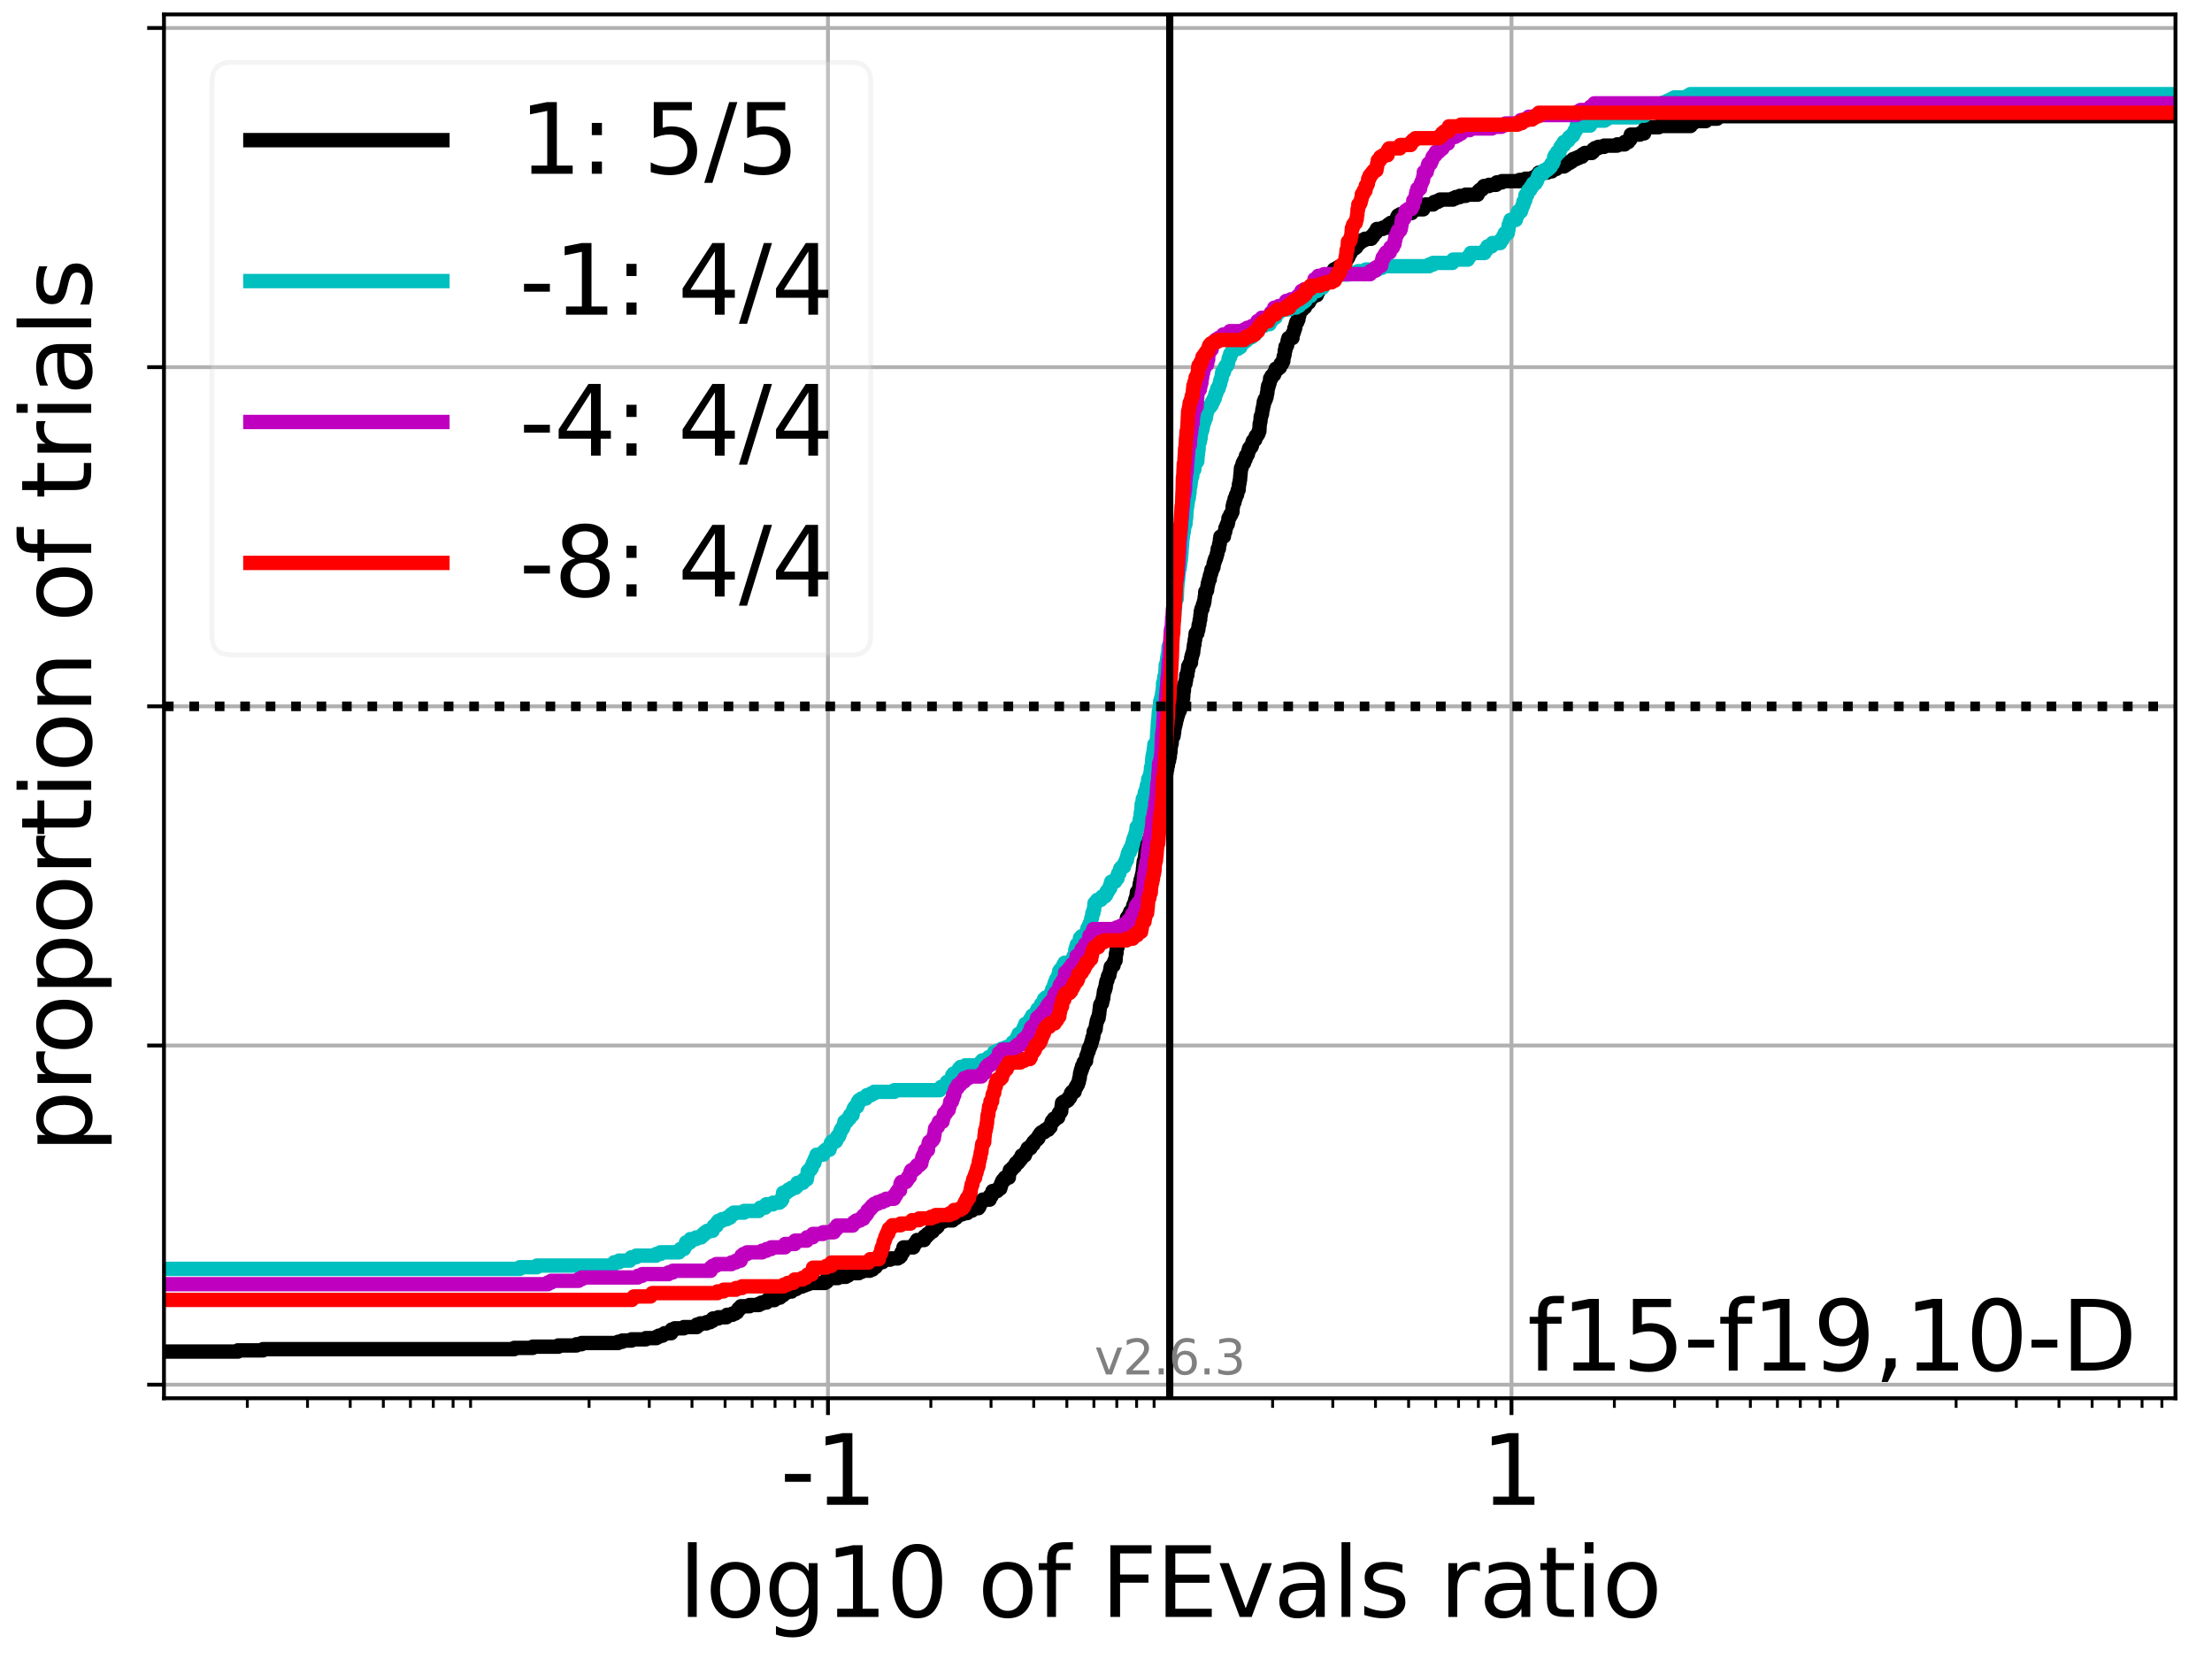 <?xml version="1.0" encoding="utf-8" standalone="no"?>
<!DOCTYPE svg PUBLIC "-//W3C//DTD SVG 1.1//EN"
  "http://www.w3.org/Graphics/SVG/1.1/DTD/svg11.dtd">
<svg xmlns:xlink="http://www.w3.org/1999/xlink" width="460.8pt" height="345.6pt" viewBox="0 0 460.8 345.6" xmlns="http://www.w3.org/2000/svg" version="1.1">
 <defs>
  <style type="text/css">*{stroke-linejoin: round; stroke-linecap: butt}</style>
 </defs>
 <g id="figure_1">
  <g id="patch_1">
   <path d="M 0 345.6 
L 460.8 345.6 
L 460.8 0 
L 0 0 
z
" style="fill: #ffffff"/>
  </g>
  <g id="axes_1">
   <g id="patch_2">
    <path d="M 34.16 291.28 
L 453.192 291.28 
L 453.192 3 
L 34.16 3 
z
" style="fill: #ffffff"/>
   </g>
   <g id="matplotlib.axis_1">
    <g id="xtick_1">
     <g id="line2d_1">
      <path d="M 172.482 291.28 
L 172.482 3 
" clip-path="url(#p74e533625d)" style="fill: none; stroke: #b0b0b0; stroke-width: 0.8; stroke-linecap: square"/>
     </g>
     <g id="line2d_2">
      <defs>
       <path id="mf0c08b9c47" d="M 0 0 
L 0 3.5 
" style="stroke: #000000; stroke-width: 0.8"/>
      </defs>
      <g>
       <use xlink:href="#mf0c08b9c47" x="172.482" y="291.28" style="stroke: #000000; stroke-width: 0.8"/>
      </g>
     </g>
     <g id="text_1">
      <!-- -1 -->
      <g transform="translate(162.512 313.477) scale(0.2 -0.2)">
       <defs>
        <path id="DejaVuSans-2d" d="M 313 2009 
L 1997 2009 
L 1997 1497 
L 313 1497 
L 313 2009 
z
" transform="scale(0.016)"/>
        <path id="DejaVuSans-31" d="M 794 531 
L 1825 531 
L 1825 4091 
L 703 3866 
L 703 4441 
L 1819 4666 
L 2450 4666 
L 2450 531 
L 3481 531 
L 3481 0 
L 794 0 
L 794 531 
z
" transform="scale(0.016)"/>
       </defs>
       <use xlink:href="#DejaVuSans-2d"/>
       <use xlink:href="#DejaVuSans-31" x="36.084"/>
      </g>
     </g>
    </g>
    <g id="xtick_2">
     <g id="line2d_3">
      <path d="M 314.87 291.28 
L 314.87 3 
" clip-path="url(#p74e533625d)" style="fill: none; stroke: #b0b0b0; stroke-width: 0.8; stroke-linecap: square"/>
     </g>
     <g id="line2d_4">
      <g>
       <use xlink:href="#mf0c08b9c47" x="314.87" y="291.28" style="stroke: #000000; stroke-width: 0.8"/>
      </g>
     </g>
     <g id="text_2">
      <!-- 1 -->
      <g transform="translate(308.508 313.477) scale(0.2 -0.2)">
       <use xlink:href="#DejaVuSans-31"/>
      </g>
     </g>
    </g>
    <g id="xtick_3">
     <g id="line2d_5">
      <defs>
       <path id="ma2e14f0d18" d="M 0 0 
L 0 2 
" style="stroke: #000000; stroke-width: 0.6"/>
      </defs>
      <g>
       <use xlink:href="#ma2e14f0d18" x="51.525" y="291.28" style="stroke: #000000; stroke-width: 0.6"/>
      </g>
     </g>
    </g>
    <g id="xtick_4">
     <g id="line2d_6">
      <g>
       <use xlink:href="#ma2e14f0d18" x="64.062" y="291.28" style="stroke: #000000; stroke-width: 0.6"/>
      </g>
     </g>
    </g>
    <g id="xtick_5">
     <g id="line2d_7">
      <g>
       <use xlink:href="#ma2e14f0d18" x="72.957" y="291.28" style="stroke: #000000; stroke-width: 0.6"/>
      </g>
     </g>
    </g>
    <g id="xtick_6">
     <g id="line2d_8">
      <g>
       <use xlink:href="#ma2e14f0d18" x="79.856" y="291.28" style="stroke: #000000; stroke-width: 0.6"/>
      </g>
     </g>
    </g>
    <g id="xtick_7">
     <g id="line2d_9">
      <g>
       <use xlink:href="#ma2e14f0d18" x="85.494" y="291.28" style="stroke: #000000; stroke-width: 0.6"/>
      </g>
     </g>
    </g>
    <g id="xtick_8">
     <g id="line2d_10">
      <g>
       <use xlink:href="#ma2e14f0d18" x="90.26" y="291.28" style="stroke: #000000; stroke-width: 0.6"/>
      </g>
     </g>
    </g>
    <g id="xtick_9">
     <g id="line2d_11">
      <g>
       <use xlink:href="#ma2e14f0d18" x="94.388" y="291.28" style="stroke: #000000; stroke-width: 0.6"/>
      </g>
     </g>
    </g>
    <g id="xtick_10">
     <g id="line2d_12">
      <g>
       <use xlink:href="#ma2e14f0d18" x="98.03" y="291.28" style="stroke: #000000; stroke-width: 0.6"/>
      </g>
     </g>
    </g>
    <g id="xtick_11">
     <g id="line2d_13">
      <g>
       <use xlink:href="#ma2e14f0d18" x="122.719" y="291.28" style="stroke: #000000; stroke-width: 0.6"/>
      </g>
     </g>
    </g>
    <g id="xtick_12">
     <g id="line2d_14">
      <g>
       <use xlink:href="#ma2e14f0d18" x="135.256" y="291.28" style="stroke: #000000; stroke-width: 0.6"/>
      </g>
     </g>
    </g>
    <g id="xtick_13">
     <g id="line2d_15">
      <g>
       <use xlink:href="#ma2e14f0d18" x="144.151" y="291.28" style="stroke: #000000; stroke-width: 0.6"/>
      </g>
     </g>
    </g>
    <g id="xtick_14">
     <g id="line2d_16">
      <g>
       <use xlink:href="#ma2e14f0d18" x="151.05" y="291.28" style="stroke: #000000; stroke-width: 0.6"/>
      </g>
     </g>
    </g>
    <g id="xtick_15">
     <g id="line2d_17">
      <g>
       <use xlink:href="#ma2e14f0d18" x="156.688" y="291.28" style="stroke: #000000; stroke-width: 0.6"/>
      </g>
     </g>
    </g>
    <g id="xtick_16">
     <g id="line2d_18">
      <g>
       <use xlink:href="#ma2e14f0d18" x="161.454" y="291.28" style="stroke: #000000; stroke-width: 0.6"/>
      </g>
     </g>
    </g>
    <g id="xtick_17">
     <g id="line2d_19">
      <g>
       <use xlink:href="#ma2e14f0d18" x="165.583" y="291.28" style="stroke: #000000; stroke-width: 0.6"/>
      </g>
     </g>
    </g>
    <g id="xtick_18">
     <g id="line2d_20">
      <g>
       <use xlink:href="#ma2e14f0d18" x="169.224" y="291.28" style="stroke: #000000; stroke-width: 0.6"/>
      </g>
     </g>
    </g>
    <g id="xtick_19">
     <g id="line2d_21">
      <g>
       <use xlink:href="#ma2e14f0d18" x="193.913" y="291.28" style="stroke: #000000; stroke-width: 0.6"/>
      </g>
     </g>
    </g>
    <g id="xtick_20">
     <g id="line2d_22">
      <g>
       <use xlink:href="#ma2e14f0d18" x="206.45" y="291.28" style="stroke: #000000; stroke-width: 0.6"/>
      </g>
     </g>
    </g>
    <g id="xtick_21">
     <g id="line2d_23">
      <g>
       <use xlink:href="#ma2e14f0d18" x="215.345" y="291.28" style="stroke: #000000; stroke-width: 0.6"/>
      </g>
     </g>
    </g>
    <g id="xtick_22">
     <g id="line2d_24">
      <g>
       <use xlink:href="#ma2e14f0d18" x="222.244" y="291.28" style="stroke: #000000; stroke-width: 0.6"/>
      </g>
     </g>
    </g>
    <g id="xtick_23">
     <g id="line2d_25">
      <g>
       <use xlink:href="#ma2e14f0d18" x="227.882" y="291.28" style="stroke: #000000; stroke-width: 0.6"/>
      </g>
     </g>
    </g>
    <g id="xtick_24">
     <g id="line2d_26">
      <g>
       <use xlink:href="#ma2e14f0d18" x="232.648" y="291.28" style="stroke: #000000; stroke-width: 0.6"/>
      </g>
     </g>
    </g>
    <g id="xtick_25">
     <g id="line2d_27">
      <g>
       <use xlink:href="#ma2e14f0d18" x="236.777" y="291.28" style="stroke: #000000; stroke-width: 0.6"/>
      </g>
     </g>
    </g>
    <g id="xtick_26">
     <g id="line2d_28">
      <g>
       <use xlink:href="#ma2e14f0d18" x="240.418" y="291.28" style="stroke: #000000; stroke-width: 0.6"/>
      </g>
     </g>
    </g>
    <g id="xtick_27">
     <g id="line2d_29">
      <g>
       <use xlink:href="#ma2e14f0d18" x="265.108" y="291.28" style="stroke: #000000; stroke-width: 0.6"/>
      </g>
     </g>
    </g>
    <g id="xtick_28">
     <g id="line2d_30">
      <g>
       <use xlink:href="#ma2e14f0d18" x="277.644" y="291.28" style="stroke: #000000; stroke-width: 0.6"/>
      </g>
     </g>
    </g>
    <g id="xtick_29">
     <g id="line2d_31">
      <g>
       <use xlink:href="#ma2e14f0d18" x="286.539" y="291.28" style="stroke: #000000; stroke-width: 0.6"/>
      </g>
     </g>
    </g>
    <g id="xtick_30">
     <g id="line2d_32">
      <g>
       <use xlink:href="#ma2e14f0d18" x="293.439" y="291.28" style="stroke: #000000; stroke-width: 0.6"/>
      </g>
     </g>
    </g>
    <g id="xtick_31">
     <g id="line2d_33">
      <g>
       <use xlink:href="#ma2e14f0d18" x="299.076" y="291.28" style="stroke: #000000; stroke-width: 0.6"/>
      </g>
     </g>
    </g>
    <g id="xtick_32">
     <g id="line2d_34">
      <g>
       <use xlink:href="#ma2e14f0d18" x="303.842" y="291.28" style="stroke: #000000; stroke-width: 0.6"/>
      </g>
     </g>
    </g>
    <g id="xtick_33">
     <g id="line2d_35">
      <g>
       <use xlink:href="#ma2e14f0d18" x="307.971" y="291.28" style="stroke: #000000; stroke-width: 0.6"/>
      </g>
     </g>
    </g>
    <g id="xtick_34">
     <g id="line2d_36">
      <g>
       <use xlink:href="#ma2e14f0d18" x="311.612" y="291.28" style="stroke: #000000; stroke-width: 0.6"/>
      </g>
     </g>
    </g>
    <g id="xtick_35">
     <g id="line2d_37">
      <g>
       <use xlink:href="#ma2e14f0d18" x="336.302" y="291.28" style="stroke: #000000; stroke-width: 0.6"/>
      </g>
     </g>
    </g>
    <g id="xtick_36">
     <g id="line2d_38">
      <g>
       <use xlink:href="#ma2e14f0d18" x="348.838" y="291.28" style="stroke: #000000; stroke-width: 0.6"/>
      </g>
     </g>
    </g>
    <g id="xtick_37">
     <g id="line2d_39">
      <g>
       <use xlink:href="#ma2e14f0d18" x="357.733" y="291.28" style="stroke: #000000; stroke-width: 0.6"/>
      </g>
     </g>
    </g>
    <g id="xtick_38">
     <g id="line2d_40">
      <g>
       <use xlink:href="#ma2e14f0d18" x="364.633" y="291.28" style="stroke: #000000; stroke-width: 0.6"/>
      </g>
     </g>
    </g>
    <g id="xtick_39">
     <g id="line2d_41">
      <g>
       <use xlink:href="#ma2e14f0d18" x="370.27" y="291.28" style="stroke: #000000; stroke-width: 0.6"/>
      </g>
     </g>
    </g>
    <g id="xtick_40">
     <g id="line2d_42">
      <g>
       <use xlink:href="#ma2e14f0d18" x="375.036" y="291.28" style="stroke: #000000; stroke-width: 0.6"/>
      </g>
     </g>
    </g>
    <g id="xtick_41">
     <g id="line2d_43">
      <g>
       <use xlink:href="#ma2e14f0d18" x="379.165" y="291.28" style="stroke: #000000; stroke-width: 0.6"/>
      </g>
     </g>
    </g>
    <g id="xtick_42">
     <g id="line2d_44">
      <g>
       <use xlink:href="#ma2e14f0d18" x="382.806" y="291.28" style="stroke: #000000; stroke-width: 0.6"/>
      </g>
     </g>
    </g>
    <g id="xtick_43">
     <g id="line2d_45">
      <g>
       <use xlink:href="#ma2e14f0d18" x="407.496" y="291.28" style="stroke: #000000; stroke-width: 0.6"/>
      </g>
     </g>
    </g>
    <g id="xtick_44">
     <g id="line2d_46">
      <g>
       <use xlink:href="#ma2e14f0d18" x="420.032" y="291.28" style="stroke: #000000; stroke-width: 0.6"/>
      </g>
     </g>
    </g>
    <g id="xtick_45">
     <g id="line2d_47">
      <g>
       <use xlink:href="#ma2e14f0d18" x="428.927" y="291.28" style="stroke: #000000; stroke-width: 0.6"/>
      </g>
     </g>
    </g>
    <g id="xtick_46">
     <g id="line2d_48">
      <g>
       <use xlink:href="#ma2e14f0d18" x="435.827" y="291.28" style="stroke: #000000; stroke-width: 0.6"/>
      </g>
     </g>
    </g>
    <g id="xtick_47">
     <g id="line2d_49">
      <g>
       <use xlink:href="#ma2e14f0d18" x="441.464" y="291.28" style="stroke: #000000; stroke-width: 0.6"/>
      </g>
     </g>
    </g>
    <g id="xtick_48">
     <g id="line2d_50">
      <g>
       <use xlink:href="#ma2e14f0d18" x="446.23" y="291.28" style="stroke: #000000; stroke-width: 0.6"/>
      </g>
     </g>
    </g>
    <g id="xtick_49">
     <g id="line2d_51">
      <g>
       <use xlink:href="#ma2e14f0d18" x="450.359" y="291.28" style="stroke: #000000; stroke-width: 0.6"/>
      </g>
     </g>
    </g>
    <g id="text_3">
     <!-- log10 of FEvals ratio -->
     <g transform="translate(141.371 336.833) scale(0.2 -0.2)">
      <defs>
       <path id="DejaVuSans-6c" d="M 603 4863 
L 1178 4863 
L 1178 0 
L 603 0 
L 603 4863 
z
" transform="scale(0.016)"/>
       <path id="DejaVuSans-6f" d="M 1959 3097 
Q 1497 3097 1228 2736 
Q 959 2375 959 1747 
Q 959 1119 1226 758 
Q 1494 397 1959 397 
Q 2419 397 2687 759 
Q 2956 1122 2956 1747 
Q 2956 2369 2687 2733 
Q 2419 3097 1959 3097 
z
M 1959 3584 
Q 2709 3584 3137 3096 
Q 3566 2609 3566 1747 
Q 3566 888 3137 398 
Q 2709 -91 1959 -91 
Q 1206 -91 779 398 
Q 353 888 353 1747 
Q 353 2609 779 3096 
Q 1206 3584 1959 3584 
z
" transform="scale(0.016)"/>
       <path id="DejaVuSans-67" d="M 2906 1791 
Q 2906 2416 2648 2759 
Q 2391 3103 1925 3103 
Q 1463 3103 1205 2759 
Q 947 2416 947 1791 
Q 947 1169 1205 825 
Q 1463 481 1925 481 
Q 2391 481 2648 825 
Q 2906 1169 2906 1791 
z
M 3481 434 
Q 3481 -459 3084 -895 
Q 2688 -1331 1869 -1331 
Q 1566 -1331 1297 -1286 
Q 1028 -1241 775 -1147 
L 775 -588 
Q 1028 -725 1275 -790 
Q 1522 -856 1778 -856 
Q 2344 -856 2625 -561 
Q 2906 -266 2906 331 
L 2906 616 
Q 2728 306 2450 153 
Q 2172 0 1784 0 
Q 1141 0 747 490 
Q 353 981 353 1791 
Q 353 2603 747 3093 
Q 1141 3584 1784 3584 
Q 2172 3584 2450 3431 
Q 2728 3278 2906 2969 
L 2906 3500 
L 3481 3500 
L 3481 434 
z
" transform="scale(0.016)"/>
       <path id="DejaVuSans-30" d="M 2034 4250 
Q 1547 4250 1301 3770 
Q 1056 3291 1056 2328 
Q 1056 1369 1301 889 
Q 1547 409 2034 409 
Q 2525 409 2770 889 
Q 3016 1369 3016 2328 
Q 3016 3291 2770 3770 
Q 2525 4250 2034 4250 
z
M 2034 4750 
Q 2819 4750 3233 4129 
Q 3647 3509 3647 2328 
Q 3647 1150 3233 529 
Q 2819 -91 2034 -91 
Q 1250 -91 836 529 
Q 422 1150 422 2328 
Q 422 3509 836 4129 
Q 1250 4750 2034 4750 
z
" transform="scale(0.016)"/>
       <path id="DejaVuSans-20" transform="scale(0.016)"/>
       <path id="DejaVuSans-66" d="M 2375 4863 
L 2375 4384 
L 1825 4384 
Q 1516 4384 1395 4259 
Q 1275 4134 1275 3809 
L 1275 3500 
L 2222 3500 
L 2222 3053 
L 1275 3053 
L 1275 0 
L 697 0 
L 697 3053 
L 147 3053 
L 147 3500 
L 697 3500 
L 697 3744 
Q 697 4328 969 4595 
Q 1241 4863 1831 4863 
L 2375 4863 
z
" transform="scale(0.016)"/>
       <path id="DejaVuSans-46" d="M 628 4666 
L 3309 4666 
L 3309 4134 
L 1259 4134 
L 1259 2759 
L 3109 2759 
L 3109 2228 
L 1259 2228 
L 1259 0 
L 628 0 
L 628 4666 
z
" transform="scale(0.016)"/>
       <path id="DejaVuSans-45" d="M 628 4666 
L 3578 4666 
L 3578 4134 
L 1259 4134 
L 1259 2753 
L 3481 2753 
L 3481 2222 
L 1259 2222 
L 1259 531 
L 3634 531 
L 3634 0 
L 628 0 
L 628 4666 
z
" transform="scale(0.016)"/>
       <path id="DejaVuSans-76" d="M 191 3500 
L 800 3500 
L 1894 563 
L 2988 3500 
L 3597 3500 
L 2284 0 
L 1503 0 
L 191 3500 
z
" transform="scale(0.016)"/>
       <path id="DejaVuSans-61" d="M 2194 1759 
Q 1497 1759 1228 1600 
Q 959 1441 959 1056 
Q 959 750 1161 570 
Q 1363 391 1709 391 
Q 2188 391 2477 730 
Q 2766 1069 2766 1631 
L 2766 1759 
L 2194 1759 
z
M 3341 1997 
L 3341 0 
L 2766 0 
L 2766 531 
Q 2569 213 2275 61 
Q 1981 -91 1556 -91 
Q 1019 -91 701 211 
Q 384 513 384 1019 
Q 384 1609 779 1909 
Q 1175 2209 1959 2209 
L 2766 2209 
L 2766 2266 
Q 2766 2663 2505 2880 
Q 2244 3097 1772 3097 
Q 1472 3097 1187 3025 
Q 903 2953 641 2809 
L 641 3341 
Q 956 3463 1253 3523 
Q 1550 3584 1831 3584 
Q 2591 3584 2966 3190 
Q 3341 2797 3341 1997 
z
" transform="scale(0.016)"/>
       <path id="DejaVuSans-73" d="M 2834 3397 
L 2834 2853 
Q 2591 2978 2328 3040 
Q 2066 3103 1784 3103 
Q 1356 3103 1142 2972 
Q 928 2841 928 2578 
Q 928 2378 1081 2264 
Q 1234 2150 1697 2047 
L 1894 2003 
Q 2506 1872 2764 1633 
Q 3022 1394 3022 966 
Q 3022 478 2636 193 
Q 2250 -91 1575 -91 
Q 1294 -91 989 -36 
Q 684 19 347 128 
L 347 722 
Q 666 556 975 473 
Q 1284 391 1588 391 
Q 1994 391 2212 530 
Q 2431 669 2431 922 
Q 2431 1156 2273 1281 
Q 2116 1406 1581 1522 
L 1381 1569 
Q 847 1681 609 1914 
Q 372 2147 372 2553 
Q 372 3047 722 3315 
Q 1072 3584 1716 3584 
Q 2034 3584 2315 3537 
Q 2597 3491 2834 3397 
z
" transform="scale(0.016)"/>
       <path id="DejaVuSans-72" d="M 2631 2963 
Q 2534 3019 2420 3045 
Q 2306 3072 2169 3072 
Q 1681 3072 1420 2755 
Q 1159 2438 1159 1844 
L 1159 0 
L 581 0 
L 581 3500 
L 1159 3500 
L 1159 2956 
Q 1341 3275 1631 3429 
Q 1922 3584 2338 3584 
Q 2397 3584 2469 3576 
Q 2541 3569 2628 3553 
L 2631 2963 
z
" transform="scale(0.016)"/>
       <path id="DejaVuSans-74" d="M 1172 4494 
L 1172 3500 
L 2356 3500 
L 2356 3053 
L 1172 3053 
L 1172 1153 
Q 1172 725 1289 603 
Q 1406 481 1766 481 
L 2356 481 
L 2356 0 
L 1766 0 
Q 1100 0 847 248 
Q 594 497 594 1153 
L 594 3053 
L 172 3053 
L 172 3500 
L 594 3500 
L 594 4494 
L 1172 4494 
z
" transform="scale(0.016)"/>
       <path id="DejaVuSans-69" d="M 603 3500 
L 1178 3500 
L 1178 0 
L 603 0 
L 603 3500 
z
M 603 4863 
L 1178 4863 
L 1178 4134 
L 603 4134 
L 603 4863 
z
" transform="scale(0.016)"/>
      </defs>
      <use xlink:href="#DejaVuSans-6c"/>
      <use xlink:href="#DejaVuSans-6f" x="27.783"/>
      <use xlink:href="#DejaVuSans-67" x="88.965"/>
      <use xlink:href="#DejaVuSans-31" x="152.441"/>
      <use xlink:href="#DejaVuSans-30" x="216.064"/>
      <use xlink:href="#DejaVuSans-20" x="279.688"/>
      <use xlink:href="#DejaVuSans-6f" x="311.475"/>
      <use xlink:href="#DejaVuSans-66" x="372.656"/>
      <use xlink:href="#DejaVuSans-20" x="407.861"/>
      <use xlink:href="#DejaVuSans-46" x="439.648"/>
      <use xlink:href="#DejaVuSans-45" x="497.168"/>
      <use xlink:href="#DejaVuSans-76" x="560.352"/>
      <use xlink:href="#DejaVuSans-61" x="619.531"/>
      <use xlink:href="#DejaVuSans-6c" x="680.811"/>
      <use xlink:href="#DejaVuSans-73" x="708.594"/>
      <use xlink:href="#DejaVuSans-20" x="760.693"/>
      <use xlink:href="#DejaVuSans-72" x="792.48"/>
      <use xlink:href="#DejaVuSans-61" x="833.594"/>
      <use xlink:href="#DejaVuSans-74" x="894.873"/>
      <use xlink:href="#DejaVuSans-69" x="934.082"/>
      <use xlink:href="#DejaVuSans-6f" x="961.865"/>
     </g>
    </g>
   </g>
   <g id="matplotlib.axis_2">
    <g id="ytick_1">
     <g id="line2d_52">
      <path d="M 34.16 288.454 
L 453.192 288.454 
" clip-path="url(#p74e533625d)" style="fill: none; stroke: #b0b0b0; stroke-width: 0.8; stroke-linecap: square"/>
     </g>
     <g id="line2d_53">
      <defs>
       <path id="maf5544f9ff" d="M 0 0 
L -3.5 0 
" style="stroke: #000000; stroke-width: 0.8"/>
      </defs>
      <g>
       <use xlink:href="#maf5544f9ff" x="34.16" y="288.454" style="stroke: #000000; stroke-width: 0.8"/>
      </g>
     </g>
    </g>
    <g id="ytick_2">
     <g id="line2d_54">
      <path d="M 34.16 217.797 
L 453.192 217.797 
" clip-path="url(#p74e533625d)" style="fill: none; stroke: #b0b0b0; stroke-width: 0.8; stroke-linecap: square"/>
     </g>
     <g id="line2d_55">
      <g>
       <use xlink:href="#maf5544f9ff" x="34.16" y="217.797" style="stroke: #000000; stroke-width: 0.8"/>
      </g>
     </g>
    </g>
    <g id="ytick_3">
     <g id="line2d_56">
      <path d="M 34.16 147.14 
L 453.192 147.14 
" clip-path="url(#p74e533625d)" style="fill: none; stroke: #b0b0b0; stroke-width: 0.8; stroke-linecap: square"/>
     </g>
     <g id="line2d_57">
      <g>
       <use xlink:href="#maf5544f9ff" x="34.16" y="147.14" style="stroke: #000000; stroke-width: 0.8"/>
      </g>
     </g>
    </g>
    <g id="ytick_4">
     <g id="line2d_58">
      <path d="M 34.16 76.483 
L 453.192 76.483 
" clip-path="url(#p74e533625d)" style="fill: none; stroke: #b0b0b0; stroke-width: 0.8; stroke-linecap: square"/>
     </g>
     <g id="line2d_59">
      <g>
       <use xlink:href="#maf5544f9ff" x="34.16" y="76.483" style="stroke: #000000; stroke-width: 0.8"/>
      </g>
     </g>
    </g>
    <g id="ytick_5">
     <g id="line2d_60">
      <path d="M 34.16 5.826 
L 453.192 5.826 
" clip-path="url(#p74e533625d)" style="fill: none; stroke: #b0b0b0; stroke-width: 0.8; stroke-linecap: square"/>
     </g>
     <g id="line2d_61">
      <g>
       <use xlink:href="#maf5544f9ff" x="34.16" y="5.826" style="stroke: #000000; stroke-width: 0.8"/>
      </g>
     </g>
    </g>
    <g id="text_4">
     <!-- proportion of trials -->
     <g transform="translate(19.001 240.146) rotate(-90) scale(0.2 -0.2)">
      <defs>
       <path id="DejaVuSans-70" d="M 1159 525 
L 1159 -1331 
L 581 -1331 
L 581 3500 
L 1159 3500 
L 1159 2969 
Q 1341 3281 1617 3432 
Q 1894 3584 2278 3584 
Q 2916 3584 3314 3078 
Q 3713 2572 3713 1747 
Q 3713 922 3314 415 
Q 2916 -91 2278 -91 
Q 1894 -91 1617 61 
Q 1341 213 1159 525 
z
M 3116 1747 
Q 3116 2381 2855 2742 
Q 2594 3103 2138 3103 
Q 1681 3103 1420 2742 
Q 1159 2381 1159 1747 
Q 1159 1113 1420 752 
Q 1681 391 2138 391 
Q 2594 391 2855 752 
Q 3116 1113 3116 1747 
z
" transform="scale(0.016)"/>
       <path id="DejaVuSans-6e" d="M 3513 2113 
L 3513 0 
L 2938 0 
L 2938 2094 
Q 2938 2591 2744 2837 
Q 2550 3084 2163 3084 
Q 1697 3084 1428 2787 
Q 1159 2491 1159 1978 
L 1159 0 
L 581 0 
L 581 3500 
L 1159 3500 
L 1159 2956 
Q 1366 3272 1645 3428 
Q 1925 3584 2291 3584 
Q 2894 3584 3203 3211 
Q 3513 2838 3513 2113 
z
" transform="scale(0.016)"/>
      </defs>
      <use xlink:href="#DejaVuSans-70"/>
      <use xlink:href="#DejaVuSans-72" x="63.477"/>
      <use xlink:href="#DejaVuSans-6f" x="102.34"/>
      <use xlink:href="#DejaVuSans-70" x="163.521"/>
      <use xlink:href="#DejaVuSans-6f" x="226.998"/>
      <use xlink:href="#DejaVuSans-72" x="288.18"/>
      <use xlink:href="#DejaVuSans-74" x="329.293"/>
      <use xlink:href="#DejaVuSans-69" x="368.502"/>
      <use xlink:href="#DejaVuSans-6f" x="396.285"/>
      <use xlink:href="#DejaVuSans-6e" x="457.467"/>
      <use xlink:href="#DejaVuSans-20" x="520.846"/>
      <use xlink:href="#DejaVuSans-6f" x="552.633"/>
      <use xlink:href="#DejaVuSans-66" x="613.814"/>
      <use xlink:href="#DejaVuSans-20" x="649.02"/>
      <use xlink:href="#DejaVuSans-74" x="680.807"/>
      <use xlink:href="#DejaVuSans-72" x="720.016"/>
      <use xlink:href="#DejaVuSans-69" x="761.129"/>
      <use xlink:href="#DejaVuSans-61" x="788.912"/>
      <use xlink:href="#DejaVuSans-6c" x="850.191"/>
      <use xlink:href="#DejaVuSans-73" x="877.975"/>
     </g>
    </g>
   </g>
   <g id="line2d_62">
    <path d="M 34.16 281.56 
L 49.568 281.56 
L 49.568 281.305 
L 54.797 281.305 
L 54.797 281.05 
L 107.127 281.05 
L 107.127 280.794 
L 110.968 280.794 
L 110.968 280.539 
L 116.309 280.539 
L 116.309 280.284 
L 120.089 280.284 
L 120.089 280.029 
L 121.152 280.029 
L 121.152 279.773 
L 128.765 279.773 
L 128.765 279.518 
L 129.625 279.518 
L 129.625 279.263 
L 131.565 279.263 
L 131.565 279.007 
L 134.535 279.007 
L 134.535 278.752 
L 136.726 278.752 
L 136.726 278.497 
L 137.233 278.497 
L 137.233 278.241 
L 138.023 278.241 
L 138.023 277.986 
L 138.431 277.986 
L 138.431 277.731 
L 139.82 277.731 
L 139.915 276.965 
L 140.559 276.965 
L 140.559 276.709 
L 142.47 276.709 
L 142.47 276.454 
L 145.153 276.454 
L 145.157 275.944 
L 145.868 275.944 
L 145.868 275.688 
L 147.174 275.688 
L 147.174 275.433 
L 147.933 275.433 
L 147.933 275.178 
L 148.427 275.178 
L 148.518 274.667 
L 149.629 274.667 
L 149.629 274.412 
L 151.321 274.412 
L 151.321 274.156 
L 151.453 274.156 
L 151.453 273.901 
L 152.575 273.901 
L 152.575 273.646 
L 153.162 273.646 
L 153.162 273.39 
L 153.552 273.39 
L 153.552 273.135 
L 153.712 273.135 
L 153.712 272.88 
L 153.831 272.88 
L 153.831 272.625 
L 154.186 272.625 
L 154.186 272.369 
L 154.343 272.369 
L 154.343 272.114 
L 156.14 272.114 
L 156.14 271.859 
L 158.086 271.859 
L 158.086 271.603 
L 158.636 271.603 
L 158.636 271.348 
L 159.672 271.348 
L 159.672 271.093 
L 159.813 271.093 
L 159.813 270.837 
L 161.317 270.837 
L 161.369 270.327 
L 162.459 270.327 
L 162.459 270.071 
L 162.766 270.071 
L 162.766 269.816 
L 163.158 269.816 
L 163.158 269.561 
L 163.315 269.561 
L 163.315 269.306 
L 163.865 269.306 
L 163.865 269.05 
L 164.901 269.05 
L 164.901 268.795 
L 165.042 268.795 
L 165.042 268.54 
L 165.853 268.54 
L 165.853 268.284 
L 166.248 268.284 
L 166.248 268.029 
L 167.046 268.029 
L 167.046 267.774 
L 167.688 267.774 
L 167.688 267.518 
L 168.387 267.518 
L 168.387 267.263 
L 171.824 267.263 
L 171.824 267.008 
L 172.275 267.008 
L 172.326 266.242 
L 174.542 266.242 
L 174.542 265.987 
L 176.196 265.987 
L 176.196 265.731 
L 176.698 265.731 
L 176.698 265.476 
L 176.999 265.476 
L 176.999 265.221 
L 178.902 265.221 
L 178.902 264.965 
L 179.479 264.965 
L 179.479 264.71 
L 181.21 264.71 
L 181.21 264.455 
L 181.799 264.455 
L 181.909 263.944 
L 182.423 263.944 
L 182.5 263.433 
L 182.837 263.433 
L 182.909 262.923 
L 183.852 262.923 
L 183.852 262.667 
L 184.131 262.667 
L 184.131 262.412 
L 185.421 262.412 
L 185.421 262.157 
L 187.028 262.157 
L 187.028 261.902 
L 187.467 261.902 
L 187.467 261.646 
L 187.696 261.646 
L 187.805 260.88 
L 188.146 260.88 
L 188.211 259.859 
L 190.269 259.859 
L 190.298 259.348 
L 190.517 259.348 
L 190.517 259.093 
L 190.718 259.093 
L 190.718 258.838 
L 190.916 258.838 
L 190.916 258.583 
L 191.032 258.583 
L 191.032 258.327 
L 192.508 258.327 
L 192.583 257.561 
L 193.103 257.561 
L 193.199 257.051 
L 193.622 257.051 
L 193.622 256.795 
L 193.837 256.795 
L 193.837 256.54 
L 194.307 256.54 
L 194.339 256.029 
L 194.67 256.029 
L 194.67 255.774 
L 195.091 255.774 
L 195.091 255.519 
L 195.352 255.519 
L 195.352 255.008 
L 195.559 255.008 
L 195.559 254.753 
L 195.754 254.753 
L 195.754 254.498 
L 196.508 254.498 
L 196.508 254.242 
L 198.437 254.242 
L 198.437 253.987 
L 198.68 253.987 
L 198.68 253.732 
L 199.152 253.732 
L 199.152 253.476 
L 199.407 253.476 
L 199.407 252.966 
L 200.458 252.966 
L 200.458 252.71 
L 201.492 252.71 
L 201.492 252.455 
L 201.711 252.455 
L 201.711 252.2 
L 202.475 252.2 
L 202.475 251.944 
L 202.708 251.944 
L 202.708 251.689 
L 203.819 251.689 
L 203.819 251.434 
L 204.019 251.434 
L 204.084 250.413 
L 204.605 250.413 
L 204.605 250.157 
L 204.736 250.157 
L 204.736 249.902 
L 206.17 249.902 
L 206.181 249.136 
L 206.591 249.136 
L 206.683 248.37 
L 206.766 248.37 
L 206.766 248.115 
L 207.742 248.115 
L 207.742 247.86 
L 207.902 247.86 
L 207.902 247.604 
L 208.377 247.604 
L 208.417 247.094 
L 208.532 247.094 
L 208.533 246.583 
L 208.683 246.583 
L 208.75 246.072 
L 208.919 246.072 
L 208.919 245.817 
L 209.319 245.817 
L 209.333 245.306 
L 210.159 245.306 
L 210.224 244.285 
L 210.31 244.285 
L 210.367 243.775 
L 210.702 243.775 
L 210.702 243.519 
L 210.905 243.519 
L 210.905 243.264 
L 211.167 243.264 
L 211.167 243.009 
L 211.433 243.009 
L 211.508 242.498 
L 211.669 242.498 
L 211.669 242.243 
L 212.098 242.243 
L 212.098 241.987 
L 212.311 241.987 
L 212.383 241.477 
L 212.727 241.477 
L 212.823 240.711 
L 213.49 240.711 
L 213.591 240.2 
L 213.691 240.2 
L 213.691 239.945 
L 213.836 239.945 
L 213.836 239.69 
L 213.992 239.69 
L 214.093 239.179 
L 214.674 239.179 
L 214.739 238.668 
L 214.94 238.668 
L 214.94 238.413 
L 215.277 238.413 
L 215.279 237.902 
L 215.524 237.902 
L 215.524 237.647 
L 215.779 237.647 
L 215.779 237.392 
L 216.073 237.392 
L 216.073 237.137 
L 216.32 237.137 
L 216.357 236.626 
L 216.542 236.626 
L 216.542 236.371 
L 216.705 236.371 
L 216.705 236.115 
L 216.956 236.115 
L 216.956 235.86 
L 217.54 235.86 
L 217.54 235.605 
L 217.742 235.605 
L 217.742 235.349 
L 218.372 235.349 
L 218.455 234.839 
L 218.823 234.839 
L 218.874 234.328 
L 218.944 234.328 
L 219.039 233.818 
L 219.137 233.818 
L 219.137 233.562 
L 219.486 233.562 
L 219.518 233.052 
L 220.036 233.052 
L 220.036 232.796 
L 220.431 232.796 
L 220.503 232.03 
L 220.631 232.03 
L 220.631 231.775 
L 220.914 231.775 
L 220.914 231.52 
L 221.072 231.52 
L 221.145 230.499 
L 221.184 230.499 
L 221.247 229.733 
L 221.594 229.733 
L 221.594 229.477 
L 222.107 229.477 
L 222.107 229.222 
L 222.503 229.222 
L 222.568 228.711 
L 222.881 228.711 
L 222.881 228.456 
L 223.017 228.456 
L 223.113 227.69 
L 223.299 227.69 
L 223.299 227.435 
L 223.859 227.435 
L 223.89 226.924 
L 223.982 226.924 
L 223.982 226.669 
L 224.101 226.669 
L 224.101 226.414 
L 224.277 226.414 
L 224.277 226.158 
L 224.41 226.158 
L 224.41 225.903 
L 224.558 225.903 
L 224.655 225.392 
L 224.739 225.392 
L 224.827 224.626 
L 224.922 224.626 
L 225.001 223.605 
L 225.076 223.605 
L 225.076 223.35 
L 225.191 223.35 
L 225.191 222.839 
L 225.377 222.839 
L 225.424 222.073 
L 225.668 222.073 
L 225.754 221.307 
L 226.028 221.307 
L 226.028 221.052 
L 226.24 221.052 
L 226.298 220.031 
L 226.413 220.031 
L 226.498 219.52 
L 226.554 219.52 
L 226.661 219.01 
L 226.777 219.01 
L 226.777 218.499 
L 226.891 218.499 
L 226.891 218.244 
L 227.044 218.244 
L 227.131 217.733 
L 227.253 217.733 
L 227.357 216.967 
L 227.489 216.967 
L 227.554 216.201 
L 227.712 216.201 
L 227.804 215.435 
L 227.826 215.435 
L 227.829 214.925 
L 227.948 214.925 
L 227.948 214.669 
L 228.111 214.669 
L 228.111 214.414 
L 228.229 214.414 
L 228.334 213.393 
L 228.351 213.393 
L 228.446 212.882 
L 228.493 212.882 
L 228.493 212.627 
L 228.608 212.627 
L 228.664 212.116 
L 228.849 212.116 
L 228.924 211.35 
L 228.968 211.35 
L 229.065 210.329 
L 229.084 210.329 
L 229.157 209.563 
L 229.2 209.563 
L 229.2 209.308 
L 229.339 209.308 
L 229.339 209.053 
L 229.559 209.053 
L 229.641 208.542 
L 229.671 208.542 
L 229.715 208.031 
L 229.812 208.031 
L 229.914 207.01 
L 229.931 207.01 
L 229.979 206.499 
L 230.062 206.499 
L 230.062 206.244 
L 230.194 206.244 
L 230.221 205.733 
L 230.334 205.733 
L 230.372 204.968 
L 230.445 204.968 
L 230.476 204.457 
L 230.577 204.457 
L 230.577 204.202 
L 230.697 204.202 
L 230.792 203.436 
L 230.901 203.436 
L 230.901 203.18 
L 231.095 203.18 
L 231.189 202.414 
L 231.257 202.414 
L 231.332 201.649 
L 231.397 201.649 
L 231.397 201.393 
L 231.625 201.393 
L 231.625 201.138 
L 231.964 201.138 
L 232.074 200.372 
L 232.176 200.372 
L 232.176 200.117 
L 232.38 200.117 
L 232.486 198.585 
L 232.578 198.585 
L 232.648 197.308 
L 232.81 197.308 
L 232.918 196.542 
L 232.98 196.542 
L 232.98 196.287 
L 233.161 196.287 
L 233.161 196.032 
L 233.348 196.032 
L 233.41 195.266 
L 233.51 195.266 
L 233.533 194.755 
L 233.651 194.755 
L 233.679 194.245 
L 233.787 194.245 
L 233.849 193.734 
L 233.898 193.734 
L 233.969 193.223 
L 234.043 193.223 
L 234.043 192.968 
L 234.308 192.968 
L 234.308 192.713 
L 234.519 192.713 
L 234.519 192.457 
L 234.65 192.457 
L 234.759 191.181 
L 235.009 191.181 
L 235.106 190.67 
L 235.338 190.67 
L 235.445 189.904 
L 235.836 189.904 
L 235.917 189.394 
L 235.973 189.394 
L 236.075 188.628 
L 236.192 188.628 
L 236.192 188.372 
L 236.313 188.372 
L 236.389 187.862 
L 236.48 187.862 
L 236.514 187.351 
L 236.613 187.351 
L 236.688 186.841 
L 236.745 186.841 
L 236.846 185.819 
L 237.238 185.819 
L 237.333 184.798 
L 237.358 184.798 
L 237.457 184.032 
L 237.547 184.032 
L 237.617 183.266 
L 237.778 183.266 
L 237.834 182.5 
L 237.909 182.5 
L 237.956 181.99 
L 238.023 181.99 
L 238.131 180.713 
L 238.137 180.713 
L 238.248 179.692 
L 238.271 179.692 
L 238.271 179.437 
L 238.423 179.437 
L 238.518 178.415 
L 238.555 178.415 
L 238.63 177.394 
L 238.703 177.394 
L 238.718 176.884 
L 238.87 176.884 
L 238.933 175.862 
L 239.01 175.862 
L 239.092 175.352 
L 239.304 175.352 
L 239.4 174.841 
L 239.567 174.841 
L 239.665 174.075 
L 239.723 174.075 
L 239.723 173.82 
L 239.857 173.82 
L 239.889 173.309 
L 240.084 173.309 
L 240.124 172.799 
L 240.242 172.799 
L 240.302 172.288 
L 240.633 172.288 
L 240.673 171.777 
L 240.765 171.777 
L 240.856 170.756 
L 241.03 170.756 
L 241.107 169.224 
L 241.154 169.224 
L 241.262 167.948 
L 241.282 167.948 
L 241.385 166.671 
L 241.467 166.671 
L 241.562 165.905 
L 241.603 165.905 
L 241.67 164.884 
L 241.81 164.884 
L 241.909 164.118 
L 242.061 164.118 
L 242.141 163.352 
L 242.199 163.352 
L 242.199 163.097 
L 242.326 163.097 
L 242.355 162.331 
L 242.449 162.331 
L 242.552 161.82 
L 242.572 161.82 
L 242.587 161.31 
L 242.788 161.31 
L 242.788 161.054 
L 242.997 161.054 
L 243.054 160.288 
L 243.131 160.288 
L 243.199 159.523 
L 243.286 159.523 
L 243.396 158.501 
L 243.522 158.501 
L 243.603 157.735 
L 243.676 157.735 
L 243.756 156.714 
L 243.817 156.714 
L 243.865 155.438 
L 243.94 155.438 
L 243.943 154.927 
L 244.071 154.927 
L 244.148 153.65 
L 244.228 153.65 
L 244.228 153.395 
L 244.456 153.395 
L 244.552 152.629 
L 244.592 152.629 
L 244.649 151.608 
L 244.724 151.608 
L 244.78 151.097 
L 244.856 151.097 
L 244.856 150.587 
L 244.976 150.587 
L 245.004 149.821 
L 245.155 149.821 
L 245.262 149.055 
L 245.377 149.055 
L 245.378 148.544 
L 245.532 148.544 
L 245.643 148.034 
L 245.777 148.034 
L 245.858 146.757 
L 245.912 146.757 
L 245.992 145.991 
L 246.243 145.991 
L 246.306 145.48 
L 246.466 145.48 
L 246.542 143.949 
L 246.623 143.949 
L 246.671 142.672 
L 246.8 142.672 
L 246.8 142.417 
L 246.95 142.417 
L 247.03 141.651 
L 247.089 141.651 
L 247.131 140.63 
L 247.337 140.63 
L 247.426 139.608 
L 247.498 139.608 
L 247.515 138.842 
L 247.68 138.842 
L 247.761 138.332 
L 247.923 138.332 
L 247.923 138.077 
L 248.099 138.077 
L 248.146 137.055 
L 248.238 137.055 
L 248.268 136.545 
L 248.373 136.545 
L 248.424 136.034 
L 248.536 136.034 
L 248.643 135.013 
L 248.662 135.013 
L 248.74 134.247 
L 248.821 134.247 
L 248.899 133.226 
L 248.974 133.226 
L 249.077 131.949 
L 249.423 131.949 
L 249.534 131.183 
L 249.627 131.183 
L 249.71 130.162 
L 249.817 130.162 
L 249.924 129.141 
L 250.005 129.141 
L 250.074 128.119 
L 250.136 128.119 
L 250.153 127.354 
L 250.248 127.354 
L 250.289 126.843 
L 250.486 126.843 
L 250.563 126.077 
L 250.663 126.077 
L 250.663 125.822 
L 250.783 125.822 
L 250.804 125.311 
L 250.899 125.311 
L 250.985 124.29 
L 251.033 124.29 
L 251.086 123.269 
L 251.323 123.269 
L 251.323 123.013 
L 251.446 123.013 
L 251.55 121.992 
L 251.613 121.992 
L 251.629 121.481 
L 251.729 121.481 
L 251.781 120.971 
L 251.844 120.971 
L 251.844 120.715 
L 252.013 120.715 
L 252.033 119.95 
L 252.135 119.95 
L 252.197 119.439 
L 252.32 119.439 
L 252.371 118.673 
L 252.571 118.673 
L 252.672 118.162 
L 252.791 118.162 
L 252.823 117.396 
L 252.922 117.396 
L 252.968 116.886 
L 253.099 116.886 
L 253.135 116.375 
L 253.298 116.375 
L 253.383 115.865 
L 253.45 115.865 
L 253.495 115.354 
L 253.594 115.354 
L 253.675 114.333 
L 253.914 114.333 
L 253.98 113.312 
L 254.097 113.312 
L 254.149 112.29 
L 254.225 112.29 
L 254.232 111.78 
L 254.957 111.78 
L 255.046 111.014 
L 255.117 111.014 
L 255.117 110.758 
L 255.228 110.758 
L 255.275 109.992 
L 255.401 109.992 
L 255.501 109.482 
L 255.591 109.482 
L 255.591 109.227 
L 255.748 109.227 
L 255.853 108.716 
L 255.867 108.716 
L 255.91 107.95 
L 256.049 107.95 
L 256.049 107.695 
L 256.213 107.695 
L 256.293 107.184 
L 256.5 107.184 
L 256.596 106.673 
L 256.731 106.673 
L 256.802 105.397 
L 256.881 105.397 
L 256.915 104.886 
L 257.008 104.886 
L 257.008 104.631 
L 257.17 104.631 
L 257.204 103.865 
L 257.383 103.865 
L 257.453 103.354 
L 257.494 103.354 
L 257.494 103.099 
L 257.688 103.099 
L 257.795 102.333 
L 257.858 102.333 
L 257.858 102.078 
L 258.017 102.078 
L 258.113 100.801 
L 258.175 100.801 
L 258.281 100.035 
L 258.31 100.035 
L 258.415 98.759 
L 258.427 98.759 
L 258.529 97.482 
L 258.648 97.482 
L 258.746 96.972 
L 258.801 96.972 
L 258.886 96.461 
L 259.151 96.461 
L 259.152 95.95 
L 259.311 95.95 
L 259.311 95.695 
L 259.47 95.695 
L 259.567 94.929 
L 259.786 94.929 
L 259.786 94.674 
L 259.942 94.674 
L 260.023 94.163 
L 260.054 94.163 
L 260.054 93.908 
L 260.185 93.908 
L 260.203 93.397 
L 260.403 93.397 
L 260.403 93.142 
L 260.675 93.142 
L 260.675 92.887 
L 260.794 92.887 
L 260.904 92.121 
L 260.996 92.121 
L 260.996 91.866 
L 261.228 91.866 
L 261.228 91.61 
L 261.491 91.61 
L 261.596 90.844 
L 261.834 90.844 
L 261.834 90.589 
L 262.026 90.589 
L 262.026 90.334 
L 262.161 90.334 
L 262.204 89.823 
L 262.35 89.823 
L 262.417 88.291 
L 262.461 88.291 
L 262.548 87.781 
L 262.575 87.781 
L 262.635 86.759 
L 262.744 86.759 
L 262.839 86.249 
L 262.899 86.249 
L 262.995 85.227 
L 263.079 85.227 
L 263.163 84.462 
L 263.249 84.462 
L 263.272 83.696 
L 263.465 83.696 
L 263.465 83.185 
L 263.686 83.185 
L 263.796 82.674 
L 263.854 82.674 
L 263.935 81.908 
L 264.003 81.908 
L 264.076 80.887 
L 264.161 80.887 
L 264.171 80.377 
L 264.297 80.377 
L 264.397 79.866 
L 264.457 79.866 
L 264.537 79.355 
L 264.588 79.355 
L 264.588 78.845 
L 264.835 78.845 
L 264.869 78.334 
L 265.108 78.334 
L 265.108 78.079 
L 265.42 78.079 
L 265.497 77.568 
L 265.638 77.568 
L 265.684 77.058 
L 265.77 77.058 
L 265.77 76.802 
L 266.328 76.802 
L 266.328 76.547 
L 266.633 76.547 
L 266.722 76.036 
L 266.766 76.036 
L 266.766 75.781 
L 267.071 75.781 
L 267.147 75.27 
L 267.323 75.27 
L 267.421 74.249 
L 267.5 74.249 
L 267.609 73.739 
L 267.619 73.739 
L 267.655 72.973 
L 267.765 72.973 
L 267.804 72.207 
L 268.002 72.207 
L 268.002 71.951 
L 268.133 71.951 
L 268.243 70.93 
L 268.365 70.93 
L 268.4 70.42 
L 269.239 70.42 
L 269.326 69.398 
L 269.47 69.398 
L 269.571 68.888 
L 269.64 68.888 
L 269.64 68.377 
L 269.804 68.377 
L 269.893 67.611 
L 269.942 67.611 
L 270.043 67.101 
L 270.254 67.101 
L 270.318 66.59 
L 270.472 66.59 
L 270.554 65.824 
L 270.636 65.824 
L 270.739 65.058 
L 270.802 65.058 
L 270.802 64.803 
L 270.996 64.803 
L 270.996 64.547 
L 271.309 64.547 
L 271.418 64.037 
L 271.848 64.037 
L 271.848 63.781 
L 271.96 63.781 
L 271.96 63.526 
L 272.136 63.526 
L 272.136 63.271 
L 272.347 63.271 
L 272.347 63.016 
L 272.677 63.016 
L 272.745 62.505 
L 272.79 62.505 
L 272.79 62.25 
L 273.145 62.25 
L 273.226 61.739 
L 273.713 61.739 
L 273.713 61.484 
L 274.328 61.484 
L 274.352 60.973 
L 274.49 60.973 
L 274.49 60.718 
L 274.703 60.718 
L 274.766 59.952 
L 274.824 59.952 
L 274.901 59.441 
L 275.818 59.441 
L 275.877 58.931 
L 276.012 58.931 
L 276.012 58.675 
L 276.189 58.675 
L 276.189 58.42 
L 276.613 58.42 
L 276.613 58.165 
L 276.823 58.165 
L 276.823 57.909 
L 276.993 57.909 
L 276.993 57.654 
L 277.388 57.654 
L 277.48 57.143 
L 277.701 57.143 
L 277.77 56.378 
L 277.907 56.378 
L 277.907 56.122 
L 278.404 56.122 
L 278.404 55.867 
L 278.824 55.867 
L 278.824 55.612 
L 279.58 55.612 
L 279.58 55.356 
L 279.8 55.356 
L 279.8 55.101 
L 279.96 55.101 
L 279.96 54.846 
L 280.171 54.846 
L 280.171 54.59 
L 280.306 54.59 
L 280.306 54.335 
L 280.435 54.335 
L 280.435 54.08 
L 280.591 54.08 
L 280.591 53.824 
L 280.769 53.824 
L 280.769 53.569 
L 280.902 53.569 
L 280.96 52.803 
L 281.305 52.803 
L 281.374 52.037 
L 281.734 52.037 
L 281.734 51.782 
L 282.206 51.782 
L 282.206 51.527 
L 282.534 51.527 
L 282.599 51.016 
L 282.732 51.016 
L 282.732 50.761 
L 283.165 50.761 
L 283.19 50.25 
L 283.828 50.25 
L 283.828 49.995 
L 284.328 49.995 
L 284.328 49.739 
L 285.651 49.739 
L 285.682 49.229 
L 286.062 49.229 
L 286.169 48.718 
L 286.365 48.718 
L 286.365 48.463 
L 286.661 48.463 
L 286.729 47.952 
L 286.826 47.952 
L 286.826 47.697 
L 288.022 47.697 
L 288.022 47.442 
L 288.859 47.442 
L 288.859 47.186 
L 289.014 47.186 
L 289.014 46.931 
L 289.339 46.931 
L 289.339 46.676 
L 289.727 46.676 
L 289.727 46.42 
L 290.387 46.42 
L 290.387 46.165 
L 290.925 46.165 
L 291.021 45.655 
L 291.056 45.655 
L 291.075 45.144 
L 291.223 45.144 
L 291.223 44.889 
L 291.67 44.889 
L 291.67 44.633 
L 292.497 44.633 
L 292.497 44.378 
L 294.074 44.378 
L 294.074 44.123 
L 294.315 44.123 
L 294.326 43.612 
L 296.48 43.612 
L 296.562 43.101 
L 296.726 43.101 
L 296.726 42.846 
L 296.982 42.846 
L 296.982 42.591 
L 298.556 42.591 
L 298.556 42.336 
L 298.758 42.336 
L 298.758 42.08 
L 299.478 42.08 
L 299.478 41.825 
L 299.99 41.825 
L 299.99 41.57 
L 302.682 41.57 
L 302.682 41.314 
L 303.247 41.314 
L 303.247 41.059 
L 304.099 41.059 
L 304.099 40.804 
L 305.331 40.804 
L 305.331 40.548 
L 307.824 40.548 
L 307.88 40.038 
L 308.023 40.038 
L 308.023 39.782 
L 308.296 39.782 
L 308.296 39.527 
L 308.671 39.527 
L 308.671 39.272 
L 308.943 39.272 
L 308.943 39.016 
L 309.111 39.016 
L 309.111 38.761 
L 310.174 38.761 
L 310.174 38.506 
L 311.67 38.506 
L 311.67 38.251 
L 311.804 38.251 
L 311.804 37.995 
L 312.867 37.995 
L 312.867 37.74 
L 316.556 37.74 
L 316.556 37.485 
L 317.787 37.485 
L 317.787 37.229 
L 319.356 37.229 
L 319.356 36.974 
L 320.155 36.974 
L 320.166 36.463 
L 320.48 36.463 
L 320.587 35.953 
L 322.326 35.953 
L 322.326 35.697 
L 323.28 35.697 
L 323.28 35.442 
L 323.557 35.442 
L 323.557 35.187 
L 324.229 35.187 
L 324.24 34.676 
L 325.814 34.676 
L 325.814 34.421 
L 326.222 34.421 
L 326.25 33.91 
L 327.045 33.91 
L 327.045 33.655 
L 327.453 33.655 
L 327.453 33.4 
L 327.696 33.4 
L 327.696 33.144 
L 328.349 33.144 
L 328.349 32.889 
L 328.927 32.889 
L 328.927 32.634 
L 329.581 32.634 
L 329.581 32.378 
L 329.738 32.378 
L 329.738 32.123 
L 330.146 32.123 
L 330.146 31.868 
L 331.62 31.868 
L 331.62 31.613 
L 331.908 31.613 
L 331.919 31.102 
L 332.273 31.102 
L 332.273 30.847 
L 332.947 30.847 
L 332.947 30.591 
L 334.178 30.591 
L 334.178 30.336 
L 336.871 30.336 
L 336.871 30.081 
L 338.449 30.081 
L 338.46 29.57 
L 339.234 29.57 
L 339.245 29.059 
L 339.634 29.059 
L 339.726 28.038 
L 341.622 28.038 
L 341.622 27.783 
L 342.501 27.783 
L 342.511 27.272 
L 342.678 27.272 
L 342.689 26.762 
L 342.853 26.762 
L 342.853 26.506 
L 345.546 26.506 
L 345.546 26.251 
L 352.171 26.251 
L 352.182 25.74 
L 352.658 25.74 
L 352.669 25.23 
L 355.348 25.23 
L 355.359 24.719 
L 357.712 24.719 
L 357.722 24.209 
L 453.192 24.209 
L 453.192 24.209 
" clip-path="url(#p74e533625d)" style="fill: none; stroke: #000000; stroke-width: 3; stroke-linecap: square"/>
   </g>
   <g id="line2d_63">
    <path clip-path="url(#p74e533625d)" style="fill: none; stroke: #000000; stroke-width: 3; stroke-linecap: square"/>
   </g>
   <g id="line2d_64">
    <path d="M 34.16 264.327 
L 108.294 264.327 
L 108.294 263.982 
L 111.856 263.982 
L 111.856 263.638 
L 127.636 263.638 
L 127.636 263.293 
L 127.957 263.293 
L 127.957 262.948 
L 128.963 262.948 
L 128.963 262.604 
L 131.197 262.604 
L 131.197 262.259 
L 131.518 262.259 
L 131.518 261.914 
L 132.524 261.914 
L 132.524 261.57 
L 136.678 261.57 
L 136.678 261.225 
L 137.592 261.225 
L 137.592 260.88 
L 141.445 260.88 
L 141.445 260.536 
L 141.743 260.536 
L 141.743 260.191 
L 142.487 260.191 
L 142.487 259.846 
L 142.656 259.846 
L 142.656 259.502 
L 142.878 259.502 
L 142.907 258.812 
L 143.759 258.812 
L 143.82 258.123 
L 145.006 258.123 
L 145.006 257.778 
L 146.048 257.778 
L 146.048 257.434 
L 146.439 257.434 
L 146.439 257.089 
L 146.823 257.089 
L 146.823 256.744 
L 147.32 256.744 
L 147.32 256.4 
L 148.449 256.4 
L 148.527 255.71 
L 148.716 255.71 
L 148.716 255.366 
L 149.278 255.366 
L 149.362 254.676 
L 149.629 254.676 
L 149.629 254.332 
L 150.384 254.332 
L 150.384 253.987 
L 151.406 253.987 
L 151.406 253.642 
L 152.088 253.642 
L 152.088 253.298 
L 152.32 253.298 
L 152.32 252.953 
L 152.839 252.953 
L 152.839 252.608 
L 155.012 252.608 
L 155.012 252.264 
L 158.067 252.264 
L 158.067 251.919 
L 158.397 251.919 
L 158.397 251.574 
L 159.392 251.574 
L 159.392 251.23 
L 159.6 251.23 
L 159.6 250.885 
L 161.024 250.885 
L 161.024 250.54 
L 162.357 250.54 
L 162.357 250.196 
L 162.777 250.196 
L 162.777 249.851 
L 162.984 249.851 
L 162.997 249.162 
L 163.125 249.162 
L 163.132 248.472 
L 163.834 248.472 
L 163.834 248.128 
L 164.296 248.128 
L 164.296 247.783 
L 164.876 247.783 
L 164.876 247.438 
L 165.736 247.438 
L 165.736 247.094 
L 166.088 247.094 
L 166.113 246.404 
L 167.252 246.404 
L 167.252 246.06 
L 167.422 246.06 
L 167.422 245.715 
L 168.061 245.715 
L 168.088 245.026 
L 168.19 245.026 
L 168.261 243.992 
L 168.586 243.992 
L 168.586 243.647 
L 168.898 243.647 
L 168.898 243.302 
L 169.121 243.302 
L 169.225 242.613 
L 169.354 242.613 
L 169.354 242.268 
L 169.652 242.268 
L 169.674 241.579 
L 169.838 241.579 
L 169.838 241.234 
L 170.062 241.234 
L 170.105 240.545 
L 171.473 240.545 
L 171.473 240.2 
L 171.599 240.2 
L 171.599 239.856 
L 171.984 239.856 
L 171.984 239.511 
L 172.794 239.511 
L 172.795 238.822 
L 173.037 238.822 
L 173.061 238.132 
L 173.287 238.132 
L 173.287 237.788 
L 174.128 237.788 
L 174.128 237.443 
L 174.307 237.443 
L 174.395 236.754 
L 174.767 236.754 
L 174.767 236.409 
L 174.896 236.409 
L 174.896 236.064 
L 175.034 236.064 
L 175.034 235.72 
L 175.163 235.72 
L 175.163 235.375 
L 175.369 235.375 
L 175.369 235.03 
L 175.604 235.03 
L 175.604 234.686 
L 175.752 234.686 
L 175.752 234.341 
L 175.871 234.341 
L 175.914 233.652 
L 176.408 233.652 
L 176.408 233.307 
L 176.672 233.307 
L 176.672 232.962 
L 177.024 232.962 
L 177.085 232.273 
L 177.603 232.273 
L 177.692 231.584 
L 177.725 231.584 
L 177.725 231.239 
L 177.853 231.239 
L 177.853 230.894 
L 178.08 230.894 
L 178.08 230.55 
L 178.562 230.55 
L 178.562 230.205 
L 178.701 230.205 
L 178.711 229.516 
L 178.956 229.516 
L 178.956 229.171 
L 179.475 229.171 
L 179.475 228.826 
L 180.424 228.826 
L 180.424 228.482 
L 180.585 228.482 
L 180.585 228.137 
L 181.465 228.137 
L 181.465 227.792 
L 182.096 227.792 
L 182.096 227.448 
L 186.31 227.448 
L 186.31 227.103 
L 195.749 227.103 
L 195.749 226.758 
L 196.071 226.758 
L 196.071 226.414 
L 196.944 226.414 
L 196.944 226.069 
L 197.076 226.069 
L 197.076 225.724 
L 197.266 225.724 
L 197.266 225.38 
L 198.042 225.38 
L 198.042 225.035 
L 198.272 225.035 
L 198.363 224.001 
L 198.618 224.001 
L 198.618 223.656 
L 199.369 223.656 
L 199.369 223.312 
L 199.624 223.312 
L 199.624 222.967 
L 199.765 222.967 
L 199.765 222.622 
L 200.086 222.622 
L 200.086 222.278 
L 201.092 222.278 
L 201.092 221.933 
L 204.299 221.933 
L 204.306 221.244 
L 204.609 221.244 
L 204.609 220.899 
L 205.651 220.899 
L 205.651 220.554 
L 205.973 220.554 
L 205.973 220.21 
L 206.809 220.21 
L 206.809 219.865 
L 206.979 219.865 
L 206.979 219.52 
L 207.095 219.52 
L 207.095 219.176 
L 207.896 219.176 
L 207.896 218.831 
L 208.65 218.831 
L 208.65 218.486 
L 209.558 218.486 
L 209.558 218.142 
L 210.6 218.142 
L 210.6 217.797 
L 210.754 217.797 
L 210.754 217.452 
L 210.991 217.452 
L 210.991 217.108 
L 211.796 217.108 
L 211.872 216.074 
L 212.106 216.074 
L 212.187 215.384 
L 212.893 215.384 
L 212.893 215.04 
L 213.067 215.04 
L 213.148 214.35 
L 213.284 214.35 
L 213.284 214.006 
L 213.539 214.006 
L 213.574 213.316 
L 214.165 213.316 
L 214.165 212.972 
L 214.42 212.972 
L 214.42 212.627 
L 214.616 212.627 
L 214.616 212.282 
L 214.936 212.282 
L 215.007 211.593 
L 215.843 211.593 
L 215.888 210.904 
L 215.961 210.904 
L 215.961 210.559 
L 216.131 210.559 
L 216.131 210.214 
L 216.641 210.214 
L 216.641 209.87 
L 216.756 209.87 
L 216.756 209.525 
L 216.874 209.525 
L 216.874 209.18 
L 217.229 209.18 
L 217.229 208.836 
L 217.391 208.836 
L 217.484 208.146 
L 217.836 208.146 
L 217.836 207.802 
L 218.586 207.802 
L 218.586 207.457 
L 218.933 207.457 
L 218.952 206.767 
L 219.086 206.767 
L 219.188 206.078 
L 219.461 206.078 
L 219.517 205.389 
L 219.684 205.389 
L 219.733 204.699 
L 219.939 204.699 
L 219.999 204.01 
L 220.43 204.01 
L 220.503 202.976 
L 220.653 202.976 
L 220.656 202.287 
L 220.894 202.287 
L 220.894 201.942 
L 221.407 201.942 
L 221.407 201.253 
L 221.566 201.253 
L 221.566 200.908 
L 221.774 200.908 
L 221.774 200.563 
L 222.949 200.563 
L 222.949 200.219 
L 223.419 200.219 
L 223.419 199.874 
L 223.641 199.874 
L 223.647 199.185 
L 223.95 199.185 
L 224.018 197.806 
L 224.112 197.806 
L 224.112 197.461 
L 224.272 197.461 
L 224.32 196.772 
L 224.838 196.772 
L 224.932 196.083 
L 224.968 196.083 
L 224.975 195.393 
L 225.278 195.393 
L 225.278 195.049 
L 226.15 195.049 
L 226.15 194.704 
L 226.428 194.704 
L 226.472 193.67 
L 226.543 193.67 
L 226.543 193.325 
L 226.757 193.325 
L 226.757 192.981 
L 226.899 192.981 
L 226.899 192.636 
L 227.042 192.636 
L 227.042 192.291 
L 227.237 192.291 
L 227.328 191.257 
L 227.478 191.257 
L 227.559 190.223 
L 227.763 190.223 
L 227.798 189.534 
L 227.92 189.534 
L 228.006 188.155 
L 228.313 188.155 
L 228.313 187.811 
L 228.565 187.811 
L 228.565 187.466 
L 229.319 187.466 
L 229.319 187.121 
L 229.596 187.121 
L 229.596 186.777 
L 230.163 186.777 
L 230.163 186.432 
L 230.457 186.432 
L 230.506 185.743 
L 230.808 185.743 
L 230.808 185.398 
L 231.015 185.398 
L 231.015 185.053 
L 231.268 185.053 
L 231.279 184.364 
L 231.461 184.364 
L 231.486 183.675 
L 232.3 183.675 
L 232.3 183.33 
L 232.507 183.33 
L 232.507 182.985 
L 232.809 182.985 
L 232.812 182.296 
L 232.934 182.296 
L 232.934 181.951 
L 233.19 181.951 
L 233.283 181.262 
L 233.373 181.262 
L 233.373 180.917 
L 233.673 180.917 
L 233.673 180.573 
L 234.143 180.573 
L 234.226 179.883 
L 234.373 179.883 
L 234.373 179.539 
L 234.542 179.539 
L 234.542 179.194 
L 234.75 179.194 
L 234.769 178.505 
L 234.885 178.505 
L 234.945 177.815 
L 235.093 177.815 
L 235.093 177.471 
L 235.376 177.471 
L 235.422 176.781 
L 235.647 176.781 
L 235.647 176.437 
L 235.841 176.437 
L 235.855 175.747 
L 236.025 175.747 
L 236.048 175.058 
L 236.15 175.058 
L 236.15 174.713 
L 236.292 174.713 
L 236.292 174.369 
L 236.495 174.369 
L 236.519 173.679 
L 236.62 173.679 
L 236.705 172.99 
L 236.763 172.99 
L 236.774 172.301 
L 237.152 172.301 
L 237.232 171.611 
L 237.35 171.611 
L 237.457 170.577 
L 237.57 170.577 
L 237.663 169.199 
L 237.76 169.199 
L 237.84 167.475 
L 237.991 167.475 
L 238.059 166.441 
L 238.242 166.441 
L 238.242 166.097 
L 238.437 166.097 
L 238.499 165.063 
L 238.644 165.063 
L 238.644 164.718 
L 238.802 164.718 
L 238.89 163.684 
L 239.028 163.684 
L 239.028 163.339 
L 239.149 163.339 
L 239.192 162.305 
L 239.356 162.305 
L 239.356 161.961 
L 239.504 161.961 
L 239.601 161.271 
L 239.63 161.271 
L 239.732 160.582 
L 239.764 160.582 
L 239.77 159.893 
L 239.92 159.893 
L 240.026 158.169 
L 240.073 158.169 
L 240.1 157.48 
L 240.188 157.48 
L 240.245 156.791 
L 240.306 156.791 
L 240.391 155.757 
L 240.441 155.757 
L 240.475 155.067 
L 240.887 155.067 
L 240.996 154.033 
L 241.002 154.033 
L 241.08 152.31 
L 241.122 152.31 
L 241.23 150.242 
L 241.287 150.242 
L 241.393 148.519 
L 241.409 148.519 
L 241.409 148.174 
L 241.522 148.174 
L 241.605 147.14 
L 241.64 147.14 
L 241.694 146.106 
L 241.801 146.106 
L 241.882 145.417 
L 241.992 145.417 
L 242.089 144.383 
L 242.161 144.383 
L 242.243 143.349 
L 242.273 143.349 
L 242.29 142.315 
L 242.408 142.315 
L 242.48 141.625 
L 242.559 141.625 
L 242.56 140.936 
L 242.704 140.936 
L 242.801 139.557 
L 242.828 139.557 
L 242.843 138.523 
L 242.998 138.523 
L 243.054 137.834 
L 243.116 137.834 
L 243.137 137.145 
L 243.234 137.145 
L 243.239 136.455 
L 243.36 136.455 
L 243.432 134.732 
L 243.582 134.732 
L 243.582 134.387 
L 243.707 134.387 
L 243.707 134.043 
L 243.842 134.043 
L 243.914 131.975 
L 243.996 131.975 
L 244.028 131.285 
L 244.114 131.285 
L 244.129 130.596 
L 244.321 130.596 
L 244.344 129.907 
L 244.469 129.907 
L 244.539 128.183 
L 244.633 128.183 
L 244.74 126.805 
L 244.765 126.805 
L 244.842 125.426 
L 244.892 125.426 
L 244.998 124.737 
L 245.137 124.737 
L 245.234 121.979 
L 245.283 121.979 
L 245.337 120.945 
L 245.404 120.945 
L 245.493 119.567 
L 245.533 119.567 
L 245.623 118.533 
L 245.723 118.533 
L 245.788 117.843 
L 245.835 117.843 
L 245.91 116.809 
L 245.964 116.809 
L 246.073 115.431 
L 246.101 115.431 
L 246.195 113.707 
L 246.241 113.707 
L 246.333 111.984 
L 246.392 111.984 
L 246.487 110.95 
L 246.575 110.95 
L 246.672 109.916 
L 246.716 109.916 
L 246.812 109.227 
L 246.94 109.227 
L 247.042 107.848 
L 247.1 107.848 
L 247.178 106.125 
L 247.215 106.125 
L 247.309 105.435 
L 247.327 105.435 
L 247.43 104.401 
L 247.478 104.401 
L 247.549 103.712 
L 247.649 103.712 
L 247.734 102.678 
L 247.792 102.678 
L 247.845 101.299 
L 247.971 101.299 
L 248.078 100.265 
L 248.101 100.265 
L 248.129 99.576 
L 248.24 99.576 
L 248.24 99.231 
L 248.364 99.231 
L 248.438 97.853 
L 248.781 97.853 
L 248.883 96.819 
L 248.959 96.819 
L 248.959 96.474 
L 249.153 96.474 
L 249.153 96.129 
L 249.409 96.129 
L 249.496 94.751 
L 249.536 94.751 
L 249.633 93.717 
L 249.673 93.717 
L 249.736 92.338 
L 249.801 92.338 
L 249.801 91.993 
L 249.967 91.993 
L 250.02 91.304 
L 250.104 91.304 
L 250.162 89.925 
L 250.337 89.925 
L 250.337 89.581 
L 250.466 89.581 
L 250.563 88.891 
L 250.598 88.891 
L 250.701 88.202 
L 250.756 88.202 
L 250.756 87.857 
L 250.918 87.857 
L 250.988 87.168 
L 251.174 87.168 
L 251.272 86.478 
L 251.295 86.478 
L 251.387 85.789 
L 251.465 85.789 
L 251.465 85.444 
L 251.619 85.444 
L 251.619 85.1 
L 251.741 85.1 
L 251.741 84.755 
L 252.133 84.755 
L 252.133 84.41 
L 252.391 84.41 
L 252.485 83.721 
L 252.721 83.721 
L 252.721 83.376 
L 252.851 83.376 
L 252.851 83.032 
L 253.044 83.032 
L 253.118 82.342 
L 253.231 82.342 
L 253.231 81.998 
L 253.36 81.998 
L 253.36 81.653 
L 253.489 81.653 
L 253.574 80.964 
L 253.862 80.964 
L 253.93 80.274 
L 254.064 80.274 
L 254.064 79.93 
L 254.197 79.93 
L 254.205 79.24 
L 254.336 79.24 
L 254.336 78.896 
L 254.485 78.896 
L 254.556 77.862 
L 254.61 77.862 
L 254.61 77.517 
L 254.967 77.517 
L 255.04 76.828 
L 255.16 76.828 
L 255.16 76.483 
L 255.38 76.483 
L 255.38 76.138 
L 255.665 76.138 
L 255.665 75.794 
L 255.808 75.794 
L 255.889 75.104 
L 255.933 75.104 
L 255.933 74.76 
L 256.049 74.76 
L 256.049 74.415 
L 256.243 74.415 
L 256.258 73.726 
L 256.51 73.726 
L 256.51 73.381 
L 256.713 73.381 
L 256.713 73.036 
L 256.889 73.036 
L 256.889 72.692 
L 257.837 72.692 
L 257.837 72.347 
L 258.381 72.347 
L 258.468 71.658 
L 258.623 71.658 
L 258.623 71.313 
L 259.2 71.313 
L 259.2 70.968 
L 259.684 70.968 
L 259.779 70.279 
L 260.704 70.279 
L 260.734 69.59 
L 261.557 69.59 
L 261.557 69.245 
L 261.692 69.245 
L 261.692 68.9 
L 262.118 68.9 
L 262.125 68.211 
L 262.428 68.211 
L 262.428 67.866 
L 263.332 67.866 
L 263.332 67.522 
L 264.477 67.522 
L 264.477 67.177 
L 264.628 67.177 
L 264.628 66.832 
L 264.913 66.832 
L 264.913 66.488 
L 265.108 66.488 
L 265.108 66.143 
L 265.71 66.143 
L 265.802 65.109 
L 266.469 65.109 
L 266.469 64.764 
L 266.7 64.764 
L 266.7 64.42 
L 268.666 64.42 
L 268.666 64.075 
L 270 64.075 
L 270 63.73 
L 270.639 63.73 
L 270.639 63.386 
L 270.768 63.386 
L 270.768 63.041 
L 271.476 63.041 
L 271.476 62.696 
L 271.919 62.696 
L 271.926 62.007 
L 272.229 62.007 
L 272.229 61.662 
L 273.029 61.662 
L 273.035 60.973 
L 273.338 60.973 
L 273.338 60.628 
L 274.429 60.628 
L 274.429 60.284 
L 274.714 60.284 
L 274.714 59.939 
L 275.516 59.939 
L 275.539 59.25 
L 275.824 59.25 
L 275.824 58.905 
L 276.27 58.905 
L 276.27 58.56 
L 276.516 58.56 
L 276.626 57.871 
L 277.34 57.871 
L 277.38 57.182 
L 280.965 57.182 
L 280.965 56.837 
L 282.879 56.837 
L 282.879 56.492 
L 284.518 56.492 
L 284.518 56.148 
L 286.989 56.148 
L 286.989 55.803 
L 287.887 55.803 
L 287.887 55.458 
L 297.703 55.458 
L 297.703 55.114 
L 298.527 55.114 
L 298.527 54.769 
L 302.561 54.769 
L 302.561 54.424 
L 302.712 54.424 
L 302.712 54.08 
L 305.776 54.08 
L 305.776 53.735 
L 305.928 53.735 
L 305.928 53.39 
L 306.247 53.39 
L 306.247 53.046 
L 306.398 53.046 
L 306.398 52.701 
L 309.256 52.701 
L 309.256 52.356 
L 309.407 52.356 
L 309.407 52.012 
L 309.727 52.012 
L 309.727 51.667 
L 309.878 51.667 
L 309.878 51.322 
L 310.748 51.322 
L 310.748 50.978 
L 310.899 50.978 
L 310.899 50.633 
L 312.537 50.633 
L 312.537 50.288 
L 312.655 50.288 
L 312.655 49.944 
L 312.991 49.944 
L 312.991 49.599 
L 313.142 49.599 
L 313.142 49.254 
L 313.334 49.254 
L 313.334 48.91 
L 313.485 48.91 
L 313.485 48.565 
L 314.096 48.565 
L 314.11 47.876 
L 314.228 47.876 
L 314.289 46.842 
L 314.44 46.842 
L 314.541 46.152 
L 314.659 46.152 
L 314.659 45.808 
L 315.78 45.808 
L 315.848 45.118 
L 316.018 45.118 
L 316.018 44.774 
L 316.169 44.774 
L 316.211 44.084 
L 316.827 44.084 
L 316.827 43.74 
L 316.945 43.74 
L 317.043 43.05 
L 317.188 43.05 
L 317.188 42.706 
L 317.347 42.706 
L 317.353 42.016 
L 317.597 42.016 
L 317.597 41.672 
L 317.748 41.672 
L 317.784 40.638 
L 318.14 40.638 
L 318.215 39.948 
L 318.395 39.948 
L 318.395 39.604 
L 318.76 39.604 
L 318.76 39.259 
L 318.92 39.259 
L 318.92 38.914 
L 319.191 38.914 
L 319.191 38.57 
L 319.351 38.57 
L 319.351 38.225 
L 319.863 38.225 
L 319.863 37.88 
L 320.07 37.88 
L 320.07 37.536 
L 320.245 37.536 
L 320.245 37.191 
L 320.363 37.191 
L 320.363 36.846 
L 320.501 36.846 
L 320.501 36.502 
L 320.713 36.502 
L 320.713 36.157 
L 321.478 36.157 
L 321.478 35.812 
L 321.637 35.812 
L 321.637 35.468 
L 322.285 35.468 
L 322.285 35.123 
L 322.716 35.123 
L 322.716 34.778 
L 323.06 34.778 
L 323.06 34.434 
L 323.178 34.434 
L 323.178 34.089 
L 323.488 34.089 
L 323.488 33.744 
L 323.637 33.744 
L 323.736 33.055 
L 323.755 33.055 
L 323.755 32.71 
L 323.919 32.71 
L 323.919 32.366 
L 324.237 32.366 
L 324.237 32.021 
L 324.388 32.021 
L 324.388 31.676 
L 324.895 31.676 
L 325.003 30.987 
L 325.055 30.987 
L 325.055 30.642 
L 325.309 30.642 
L 325.309 30.298 
L 325.74 30.298 
L 325.75 29.608 
L 326.302 29.608 
L 326.302 29.264 
L 326.734 29.264 
L 326.734 28.919 
L 326.879 28.919 
L 326.879 28.574 
L 327.311 28.574 
L 327.311 28.23 
L 327.71 28.23 
L 327.71 27.885 
L 327.869 27.885 
L 327.869 27.54 
L 328.026 27.54 
L 328.026 27.196 
L 328.287 27.196 
L 328.287 26.851 
L 328.421 26.851 
L 328.447 26.162 
L 331.235 26.162 
L 331.235 25.817 
L 331.444 25.817 
L 331.444 25.472 
L 331.812 25.472 
L 331.812 25.128 
L 334.259 25.128 
L 334.259 24.783 
L 334.836 24.783 
L 334.836 24.438 
L 341.015 24.438 
L 341.015 24.094 
L 342.588 24.094 
L 342.588 23.749 
L 343.019 23.749 
L 343.019 23.404 
L 343.739 23.404 
L 343.746 22.715 
L 344.049 22.715 
L 344.049 22.37 
L 345.305 22.37 
L 345.305 22.026 
L 346.249 22.026 
L 346.249 21.681 
L 346.534 21.681 
L 346.534 21.336 
L 347.336 21.336 
L 347.336 20.992 
L 348.09 20.992 
L 348.09 20.647 
L 348.723 20.647 
L 348.723 20.302 
L 351.538 20.302 
L 351.538 19.958 
L 352.115 19.958 
L 352.115 19.613 
L 453.192 19.613 
L 453.192 19.613 
" clip-path="url(#p74e533625d)" style="fill: none; stroke: #00bfbf; stroke-width: 3; stroke-linecap: square"/>
   </g>
   <g id="line2d_65">
    <path clip-path="url(#p74e533625d)" style="fill: none; stroke: #00bfbf; stroke-width: 3; stroke-linecap: square"/>
   </g>
   <g id="line2d_66">
    <path d="M 34.16 267.518 
L 114.122 267.518 
L 114.122 267.169 
L 114.827 267.169 
L 114.827 266.821 
L 120.511 266.821 
L 120.511 266.472 
L 121.216 266.472 
L 121.216 266.123 
L 132.866 266.123 
L 132.866 265.774 
L 133.773 265.774 
L 133.773 265.425 
L 139.255 265.425 
L 139.255 265.076 
L 140.162 265.076 
L 140.162 264.727 
L 148.054 264.727 
L 148.062 264.029 
L 148.477 264.029 
L 148.477 263.68 
L 149.214 263.68 
L 149.214 263.331 
L 152.382 263.331 
L 152.382 262.982 
L 153.313 262.982 
L 153.313 262.633 
L 154.267 262.633 
L 154.267 262.285 
L 154.443 262.285 
L 154.45 261.587 
L 154.866 261.587 
L 154.866 261.238 
L 155.603 261.238 
L 155.603 260.889 
L 158.77 260.889 
L 158.77 260.54 
L 159.701 260.54 
L 159.701 260.191 
L 160.655 260.191 
L 160.655 259.842 
L 163.514 259.842 
L 163.559 259.144 
L 165.583 259.144 
L 165.628 258.446 
L 168.073 258.446 
L 168.118 257.749 
L 169.307 257.749 
L 169.352 257.051 
L 171.471 257.051 
L 171.471 256.702 
L 173.722 256.702 
L 173.767 256.004 
L 174.311 256.004 
L 174.356 255.306 
L 177.635 255.306 
L 177.635 254.957 
L 177.859 254.957 
L 177.859 254.608 
L 178.341 254.608 
L 178.341 254.259 
L 179.162 254.259 
L 179.162 253.91 
L 179.854 253.91 
L 179.868 253.213 
L 180.381 253.213 
L 180.381 252.864 
L 180.642 252.864 
L 180.714 252.166 
L 181.086 252.166 
L 181.086 251.817 
L 181.419 251.817 
L 181.419 251.468 
L 181.713 251.468 
L 181.713 251.119 
L 182.123 251.119 
L 182.123 250.77 
L 182.828 250.77 
L 182.828 250.421 
L 183.782 250.421 
L 183.782 250.072 
L 184.589 250.072 
L 184.589 249.723 
L 186.243 249.723 
L 186.272 249.025 
L 186.659 249.025 
L 186.659 248.677 
L 186.792 248.677 
L 186.792 248.328 
L 187.031 248.328 
L 187.031 247.979 
L 187.497 247.979 
L 187.589 246.583 
L 187.754 246.583 
L 187.754 246.234 
L 188.742 246.234 
L 188.742 245.885 
L 189.005 245.885 
L 189.005 245.536 
L 189.149 245.536 
L 189.149 245.187 
L 189.537 245.187 
L 189.582 244.489 
L 189.659 244.489 
L 189.659 244.141 
L 189.823 244.141 
L 189.823 243.792 
L 190.383 243.792 
L 190.383 243.443 
L 190.811 243.443 
L 190.811 243.094 
L 191.028 243.094 
L 191.028 242.745 
L 191.56 242.745 
L 191.56 242.396 
L 191.921 242.396 
L 191.968 241.698 
L 192.072 241.698 
L 192.149 241 
L 192.313 241 
L 192.313 240.651 
L 192.51 240.651 
L 192.51 240.302 
L 192.673 240.302 
L 192.721 239.605 
L 193.301 239.605 
L 193.383 238.558 
L 193.433 238.558 
L 193.433 238.209 
L 193.547 238.209 
L 193.547 237.86 
L 193.991 237.86 
L 193.991 237.511 
L 194.326 237.511 
L 194.326 237.162 
L 194.535 237.162 
L 194.557 236.464 
L 194.66 236.464 
L 194.744 235.417 
L 194.798 235.417 
L 194.798 235.069 
L 195.048 235.069 
L 195.048 234.72 
L 195.386 234.72 
L 195.456 234.022 
L 195.597 234.022 
L 195.597 233.673 
L 196.349 233.673 
L 196.379 232.975 
L 196.528 232.975 
L 196.58 232.277 
L 196.683 232.277 
L 196.683 231.928 
L 197.071 231.928 
L 197.071 231.579 
L 197.286 231.579 
L 197.286 231.23 
L 197.62 231.23 
L 197.721 230.533 
L 197.798 230.533 
L 197.906 229.835 
L 197.962 229.835 
L 197.962 229.486 
L 198.31 229.486 
L 198.386 228.788 
L 198.551 228.788 
L 198.551 228.09 
L 198.813 228.09 
L 198.845 227.392 
L 198.95 227.392 
L 198.95 227.043 
L 199.125 227.043 
L 199.125 226.694 
L 199.458 226.694 
L 199.539 225.997 
L 200.032 225.997 
L 200.032 225.648 
L 200.365 225.648 
L 200.365 225.299 
L 200.867 225.299 
L 200.868 224.601 
L 201.774 224.601 
L 201.774 224.252 
L 204.446 224.252 
L 204.446 223.903 
L 204.6 223.903 
L 204.6 223.554 
L 205.151 223.554 
L 205.202 222.856 
L 205.306 222.856 
L 205.306 222.507 
L 205.536 222.507 
L 205.536 222.158 
L 205.907 222.158 
L 205.907 221.809 
L 206.443 221.809 
L 206.443 221.461 
L 207.122 221.461 
L 207.122 221.112 
L 207.306 221.112 
L 207.306 220.763 
L 207.828 220.763 
L 207.828 220.414 
L 208.011 220.414 
L 208.1 219.367 
L 208.717 219.367 
L 208.805 218.669 
L 211.567 218.669 
L 211.575 217.971 
L 211.991 217.971 
L 211.991 217.622 
L 212.727 217.622 
L 212.727 217.273 
L 213.094 217.273 
L 213.102 216.576 
L 213.518 216.576 
L 213.518 216.227 
L 214.255 216.227 
L 214.32 215.18 
L 214.646 215.18 
L 214.736 214.133 
L 215.069 214.133 
L 215.069 213.784 
L 215.473 213.784 
L 215.473 213.435 
L 215.806 213.435 
L 215.895 212.737 
L 216.055 212.737 
L 216.062 212.04 
L 216.478 212.04 
L 216.478 211.691 
L 216.826 211.691 
L 216.826 211.342 
L 217.215 211.342 
L 217.215 210.993 
L 217.422 210.993 
L 217.422 210.644 
L 217.78 210.644 
L 217.78 210.295 
L 218.061 210.295 
L 218.106 209.597 
L 218.353 209.597 
L 218.353 209.248 
L 218.64 209.248 
L 218.64 208.899 
L 218.973 208.899 
L 218.973 208.55 
L 219.307 208.55 
L 219.307 208.201 
L 219.571 208.201 
L 219.661 207.155 
L 219.905 207.155 
L 219.905 206.806 
L 220.382 206.806 
L 220.382 206.457 
L 220.526 206.457 
L 220.526 206.108 
L 220.724 206.108 
L 220.731 205.41 
L 220.859 205.41 
L 220.859 205.061 
L 221.147 205.061 
L 221.147 204.712 
L 221.313 204.712 
L 221.313 204.363 
L 221.68 204.363 
L 221.725 203.665 
L 221.828 203.665 
L 221.884 202.619 
L 222.267 202.619 
L 222.267 202.27 
L 222.772 202.27 
L 222.817 201.572 
L 223.19 201.572 
L 223.19 201.223 
L 223.344 201.223 
L 223.344 200.874 
L 223.946 200.874 
L 223.946 200.525 
L 224.096 200.525 
L 224.096 200.176 
L 224.24 200.176 
L 224.285 199.129 
L 224.853 199.129 
L 224.853 198.781 
L 225.051 198.781 
L 225.051 198.432 
L 225.273 198.432 
L 225.318 197.734 
L 225.866 197.734 
L 225.866 197.385 
L 225.983 197.385 
L 226.05 196.687 
L 226.756 196.687 
L 226.844 195.64 
L 226.937 195.64 
L 226.957 194.942 
L 227.448 194.942 
L 227.493 194.245 
L 227.663 194.245 
L 227.751 193.547 
L 232.628 193.547 
L 232.628 193.198 
L 233.503 193.198 
L 233.503 192.849 
L 234.236 192.849 
L 234.236 192.5 
L 234.698 192.5 
L 234.698 192.151 
L 234.984 192.151 
L 234.984 191.802 
L 235.343 191.802 
L 235.343 191.453 
L 235.572 191.453 
L 235.572 191.104 
L 235.815 191.104 
L 235.876 190.406 
L 236.26 190.406 
L 236.26 190.058 
L 236.391 190.058 
L 236.391 189.709 
L 236.511 189.709 
L 236.567 189.011 
L 236.67 189.011 
L 236.67 188.662 
L 236.923 188.662 
L 236.923 188.313 
L 237.188 188.313 
L 237.188 187.964 
L 237.656 187.964 
L 237.747 186.917 
L 237.815 186.917 
L 237.891 186.219 
L 237.95 186.219 
L 237.95 185.87 
L 238.062 185.87 
L 238.149 184.475 
L 238.188 184.475 
L 238.285 183.428 
L 238.302 183.428 
L 238.385 182.032 
L 238.422 182.032 
L 238.532 181.334 
L 238.54 181.334 
L 238.636 180.637 
L 238.739 180.637 
L 238.817 179.59 
L 238.956 179.59 
L 239.06 178.543 
L 239.082 178.543 
L 239.141 177.147 
L 239.21 177.147 
L 239.296 176.101 
L 239.354 176.101 
L 239.439 175.403 
L 239.471 175.403 
L 239.557 174.356 
L 239.692 174.356 
L 239.772 173.309 
L 239.867 173.309 
L 239.971 172.262 
L 240.019 172.262 
L 240.108 170.518 
L 240.294 170.518 
L 240.371 169.471 
L 240.427 169.471 
L 240.476 168.773 
L 240.619 168.773 
L 240.71 167.029 
L 240.819 167.029 
L 240.896 165.982 
L 240.959 165.982 
L 241.062 163.888 
L 241.105 163.888 
L 241.126 163.19 
L 241.229 163.19 
L 241.324 161.097 
L 241.372 161.097 
L 241.478 159.003 
L 241.661 159.003 
L 241.712 158.306 
L 241.803 158.306 
L 241.872 157.259 
L 241.936 157.259 
L 242.047 153.77 
L 242.061 153.77 
L 242.137 152.723 
L 242.175 152.723 
L 242.214 152.025 
L 242.301 152.025 
L 242.404 149.582 
L 242.434 149.582 
L 242.509 147.838 
L 242.705 147.838 
L 242.756 146.791 
L 242.837 146.791 
L 242.945 144.698 
L 242.977 144.698 
L 243.068 143.302 
L 243.104 143.302 
L 243.208 141.208 
L 243.29 141.208 
L 243.39 139.464 
L 243.402 139.464 
L 243.472 137.719 
L 243.607 137.719 
L 243.711 134.928 
L 243.743 134.928 
L 243.848 132.485 
L 243.856 132.485 
L 243.941 131.09 
L 244.094 131.09 
L 244.193 128.647 
L 244.248 128.647 
L 244.339 126.902 
L 244.393 126.902 
L 244.427 126.205 
L 244.522 126.205 
L 244.59 125.158 
L 244.745 125.158 
L 244.855 122.715 
L 244.878 122.715 
L 244.969 121.32 
L 244.991 121.32 
L 245.095 120.622 
L 245.179 120.622 
L 245.27 119.575 
L 245.316 119.575 
L 245.415 117.482 
L 245.482 117.482 
L 245.589 115.039 
L 245.646 115.039 
L 245.756 112.248 
L 245.798 112.248 
L 245.904 110.852 
L 245.92 110.852 
L 246.028 109.805 
L 246.032 109.805 
L 246.137 107.712 
L 246.231 107.712 
L 246.313 105.967 
L 246.349 105.967 
L 246.446 104.571 
L 246.469 104.571 
L 246.519 103.176 
L 246.686 103.176 
L 246.775 102.129 
L 246.848 102.129 
L 246.908 100.035 
L 246.962 100.035 
L 247.069 98.291 
L 247.193 98.291 
L 247.291 96.197 
L 247.364 96.197 
L 247.467 94.453 
L 247.496 94.453 
L 247.587 93.057 
L 247.617 93.057 
L 247.617 92.708 
L 247.855 92.708 
L 247.95 90.963 
L 247.999 90.963 
L 248.001 90.266 
L 248.125 90.266 
L 248.158 89.219 
L 248.239 89.219 
L 248.315 88.172 
L 248.464 88.172 
L 248.523 86.427 
L 248.636 86.427 
L 248.747 85.032 
L 249.099 85.032 
L 249.099 84.683 
L 249.272 84.683 
L 249.349 82.938 
L 249.395 82.938 
L 249.468 81.543 
L 249.513 81.543 
L 249.513 81.194 
L 249.934 81.194 
L 250.03 80.496 
L 250.075 80.496 
L 250.079 79.798 
L 250.267 79.798 
L 250.316 78.751 
L 250.412 78.751 
L 250.521 77.704 
L 250.624 77.704 
L 250.664 77.007 
L 250.791 77.007 
L 250.85 76.309 
L 251.011 76.309 
L 251.011 75.96 
L 251.447 75.96 
L 251.523 75.262 
L 251.561 75.262 
L 251.561 74.913 
L 251.684 74.913 
L 251.712 73.517 
L 251.915 73.517 
L 252.018 72.819 
L 252.405 72.819 
L 252.492 72.122 
L 252.524 72.122 
L 252.524 71.773 
L 252.676 71.773 
L 252.676 71.424 
L 252.955 71.424 
L 252.955 71.075 
L 253.312 71.075 
L 253.312 70.726 
L 253.886 70.726 
L 253.886 70.377 
L 254.763 70.377 
L 254.809 69.679 
L 255.905 69.679 
L 255.905 69.33 
L 256.203 69.33 
L 256.203 68.981 
L 259.187 68.981 
L 259.187 68.632 
L 259.82 68.632 
L 259.82 68.283 
L 260.766 68.283 
L 260.766 67.935 
L 261.794 67.935 
L 261.865 67.237 
L 261.949 67.237 
L 261.949 66.888 
L 262.551 66.888 
L 262.551 66.539 
L 262.842 66.539 
L 262.842 66.19 
L 264.471 66.19 
L 264.471 65.841 
L 264.655 65.841 
L 264.742 65.143 
L 265.29 65.143 
L 265.361 64.445 
L 265.449 64.445 
L 265.449 64.096 
L 266.393 64.096 
L 266.393 63.747 
L 267.665 63.747 
L 267.742 63.05 
L 267.906 63.05 
L 267.906 62.701 
L 268.894 62.701 
L 268.894 62.352 
L 270.178 62.352 
L 270.178 62.003 
L 270.332 62.003 
L 270.332 61.654 
L 270.934 61.654 
L 270.965 60.956 
L 271.12 60.956 
L 271.12 60.607 
L 271.722 60.607 
L 271.722 60.258 
L 272.854 60.258 
L 272.854 59.909 
L 273.038 59.909 
L 273.038 59.56 
L 273.642 59.56 
L 273.744 58.863 
L 273.826 58.863 
L 273.832 58.165 
L 274.532 58.165 
L 274.62 57.467 
L 275.801 57.467 
L 275.801 57.118 
L 285.421 57.118 
L 285.421 56.769 
L 285.549 56.769 
L 285.549 56.42 
L 286.468 56.42 
L 286.468 56.071 
L 286.596 56.071 
L 286.596 55.722 
L 287.176 55.722 
L 287.176 55.373 
L 287.733 55.373 
L 287.824 54.675 
L 287.861 54.675 
L 287.952 53.978 
L 288.05 53.978 
L 288.05 53.629 
L 288.363 53.629 
L 288.363 53.28 
L 288.49 53.28 
L 288.49 52.931 
L 288.731 52.931 
L 288.731 52.582 
L 289.517 52.582 
L 289.605 51.884 
L 289.644 51.884 
L 289.644 51.535 
L 290.171 51.535 
L 290.171 51.186 
L 290.299 51.186 
L 290.299 50.837 
L 290.504 50.837 
L 290.554 50.139 
L 290.632 50.139 
L 290.681 49.442 
L 290.795 49.442 
L 290.795 49.093 
L 290.943 49.093 
L 290.943 48.744 
L 291.114 48.744 
L 291.217 48.046 
L 291.669 48.046 
L 291.669 47.697 
L 291.817 47.697 
L 291.887 46.999 
L 291.949 46.999 
L 291.949 46.301 
L 292.077 46.301 
L 292.077 45.603 
L 292.497 45.603 
L 292.497 45.255 
L 292.669 45.255 
L 292.772 44.208 
L 292.85 44.208 
L 292.85 43.859 
L 293.354 43.859 
L 293.354 43.51 
L 294.052 43.51 
L 294.052 43.161 
L 294.229 43.161 
L 294.229 42.812 
L 294.388 42.812 
L 294.415 41.765 
L 294.733 41.765 
L 294.836 41.067 
L 294.881 41.067 
L 294.984 40.37 
L 295.046 40.37 
L 295.046 40.021 
L 295.174 40.021 
L 295.262 39.323 
L 295.825 39.323 
L 295.928 38.625 
L 295.97 38.625 
L 295.97 38.276 
L 296.116 38.276 
L 296.116 37.927 
L 296.264 37.927 
L 296.264 37.578 
L 296.44 37.578 
L 296.468 36.88 
L 296.562 36.88 
L 296.616 35.834 
L 297.208 35.834 
L 297.293 35.136 
L 297.396 35.136 
L 297.437 34.438 
L 297.561 34.438 
L 297.561 34.089 
L 298.033 34.089 
L 298.033 33.74 
L 298.181 33.74 
L 298.181 33.391 
L 298.326 33.391 
L 298.429 32.693 
L 298.676 32.693 
L 298.676 32.344 
L 299.028 32.344 
L 299.126 31.647 
L 299.709 31.647 
L 299.709 31.298 
L 300.061 31.298 
L 300.061 30.949 
L 300.5 30.949 
L 300.604 29.902 
L 301.627 29.902 
L 301.656 29.204 
L 301.884 29.204 
L 301.884 28.855 
L 302.236 28.855 
L 302.236 28.506 
L 303.183 28.506 
L 303.183 28.157 
L 303.801 28.157 
L 303.801 27.808 
L 304.401 27.808 
L 304.401 27.459 
L 304.734 27.459 
L 304.734 27.111 
L 306.143 27.111 
L 306.143 26.762 
L 310.812 26.762 
L 310.812 26.413 
L 312.781 26.413 
L 312.781 26.064 
L 313.655 26.064 
L 313.655 25.715 
L 316.719 25.715 
L 316.822 25.017 
L 318.102 25.017 
L 318.102 24.668 
L 318.455 24.668 
L 318.455 24.319 
L 320.02 24.319 
L 320.02 23.97 
L 328.466 23.97 
L 328.466 23.621 
L 328.621 23.621 
L 328.621 23.272 
L 329.222 23.272 
L 329.222 22.923 
L 331.143 22.923 
L 331.143 22.575 
L 331.327 22.575 
L 331.327 22.226 
L 332.032 22.226 
L 332.121 21.528 
L 453.192 21.528 
L 453.192 21.528 
" clip-path="url(#p74e533625d)" style="fill: none; stroke: #bf00bf; stroke-width: 3; stroke-linecap: square"/>
   </g>
   <g id="line2d_67">
    <path clip-path="url(#p74e533625d)" style="fill: none; stroke: #bf00bf; stroke-width: 3; stroke-linecap: square"/>
   </g>
   <g id="line2d_68">
    <path d="M 34.16 270.79 
L 131.656 270.79 
L 131.656 270.436 
L 132.015 270.436 
L 132.015 270.083 
L 135.505 270.083 
L 135.505 269.73 
L 135.864 269.73 
L 135.864 269.376 
L 149.467 269.376 
L 149.467 269.023 
L 150.731 269.023 
L 150.731 268.67 
L 153.316 268.67 
L 153.316 268.317 
L 154.58 268.317 
L 154.58 267.963 
L 163.304 267.963 
L 163.304 267.61 
L 164.08 267.61 
L 164.08 267.257 
L 165.265 267.257 
L 165.265 266.903 
L 165.516 266.903 
L 165.516 266.55 
L 167.153 266.55 
L 167.153 266.197 
L 167.929 266.197 
L 167.929 265.844 
L 168.268 265.844 
L 168.268 265.49 
L 169.114 265.49 
L 169.114 265.137 
L 169.322 265.137 
L 169.365 264.077 
L 172.117 264.077 
L 172.117 263.724 
L 173.171 263.724 
L 173.186 263.017 
L 180.928 263.017 
L 180.928 262.664 
L 181.287 262.664 
L 181.287 262.311 
L 183.093 262.311 
L 183.152 261.604 
L 183.257 261.604 
L 183.257 261.251 
L 183.452 261.251 
L 183.452 260.898 
L 183.598 260.898 
L 183.616 260.191 
L 183.728 260.191 
L 183.728 259.838 
L 183.957 259.838 
L 184.057 258.778 
L 184.182 258.778 
L 184.182 258.425 
L 184.322 258.425 
L 184.416 257.718 
L 184.583 257.718 
L 184.583 257.365 
L 184.712 257.365 
L 184.712 257.011 
L 185.028 257.011 
L 185.037 256.305 
L 185.177 256.305 
L 185.177 255.952 
L 185.567 255.952 
L 185.567 255.598 
L 185.883 255.598 
L 185.883 255.245 
L 187.621 255.245 
L 187.621 254.892 
L 189.647 254.892 
L 189.647 254.538 
L 190.006 254.538 
L 190.006 254.185 
L 191.47 254.185 
L 191.47 253.832 
L 193.931 253.832 
L 193.931 253.479 
L 194.888 253.479 
L 194.888 253.125 
L 197.78 253.125 
L 197.78 252.772 
L 198.737 252.772 
L 198.739 252.065 
L 200.004 252.065 
L 200.004 251.712 
L 200.58 251.712 
L 200.58 251.359 
L 200.846 251.359 
L 200.904 250.652 
L 201.068 250.652 
L 201.068 250.299 
L 201.409 250.299 
L 201.422 249.592 
L 201.868 249.592 
L 201.876 248.886 
L 202.016 248.886 
L 202.016 248.533 
L 202.169 248.533 
L 202.261 247.473 
L 202.332 247.473 
L 202.406 246.766 
L 202.567 246.766 
L 202.673 246.06 
L 202.722 246.06 
L 202.722 245.706 
L 202.884 245.706 
L 202.884 245.353 
L 203.132 245.353 
L 203.144 244.646 
L 203.276 244.646 
L 203.276 244.293 
L 203.426 244.293 
L 203.501 243.587 
L 203.597 243.587 
L 203.597 243.233 
L 203.738 243.233 
L 203.738 242.88 
L 203.852 242.88 
L 203.931 241.82 
L 204.041 241.82 
L 204.127 241.114 
L 204.201 241.114 
L 204.306 240.054 
L 204.444 240.054 
L 204.554 238.641 
L 204.618 238.641 
L 204.618 238.287 
L 204.836 238.287 
L 204.836 237.934 
L 205.03 237.934 
L 205.095 236.521 
L 205.153 236.521 
L 205.212 235.461 
L 205.342 235.461 
L 205.438 234.755 
L 205.484 234.755 
L 205.534 234.048 
L 205.601 234.048 
L 205.701 232.635 
L 205.747 232.635 
L 205.747 232.282 
L 205.87 232.282 
L 205.951 231.222 
L 206.014 231.222 
L 206.044 230.515 
L 206.311 230.515 
L 206.331 229.455 
L 206.67 229.455 
L 206.777 228.042 
L 206.917 228.042 
L 206.917 227.689 
L 207.107 227.689 
L 207.204 226.629 
L 207.307 226.629 
L 207.307 226.276 
L 207.458 226.276 
L 207.46 225.569 
L 207.623 225.569 
L 207.714 224.863 
L 208.38 224.863 
L 208.38 224.509 
L 208.722 224.509 
L 208.739 223.803 
L 208.897 223.803 
L 208.897 223.449 
L 209.129 223.449 
L 209.129 223.096 
L 209.256 223.096 
L 209.256 222.743 
L 209.721 222.743 
L 209.786 222.036 
L 210.08 222.036 
L 210.145 221.33 
L 212.577 221.33 
L 212.577 220.976 
L 213.353 220.976 
L 213.353 220.623 
L 214.537 220.623 
L 214.537 220.27 
L 214.742 220.27 
L 214.788 219.563 
L 214.905 219.563 
L 214.905 219.21 
L 215.246 219.21 
L 215.246 218.857 
L 215.518 218.857 
L 215.518 218.503 
L 215.681 218.503 
L 215.706 217.797 
L 216.022 217.797 
L 216.022 217.444 
L 216.482 217.444 
L 216.482 217.09 
L 216.702 217.09 
L 216.702 216.737 
L 216.866 216.737 
L 216.953 216.03 
L 217.117 216.03 
L 217.207 215.324 
L 217.458 215.324 
L 217.54 214.617 
L 217.666 214.617 
L 217.666 214.264 
L 217.917 214.264 
L 217.917 213.911 
L 218.594 213.911 
L 218.609 213.204 
L 219.705 213.204 
L 219.705 212.851 
L 219.868 212.851 
L 219.868 212.498 
L 220.21 212.498 
L 220.21 212.144 
L 220.38 212.144 
L 220.38 211.791 
L 220.669 211.791 
L 220.774 210.731 
L 220.858 210.731 
L 220.937 209.671 
L 221.235 209.671 
L 221.295 208.258 
L 221.713 208.258 
L 221.738 207.198 
L 222.071 207.198 
L 222.071 206.845 
L 222.843 206.845 
L 222.843 206.492 
L 223.153 206.492 
L 223.256 205.785 
L 223.507 205.785 
L 223.507 205.432 
L 223.697 205.432 
L 223.758 204.725 
L 224.122 204.725 
L 224.122 204.372 
L 224.418 204.372 
L 224.418 204.019 
L 224.575 204.019 
L 224.613 202.959 
L 225.075 202.959 
L 225.075 202.606 
L 225.386 202.606 
L 225.435 201.899 
L 225.839 201.899 
L 225.93 201.192 
L 226.191 201.192 
L 226.259 200.486 
L 226.708 200.486 
L 226.708 200.133 
L 226.944 200.133 
L 226.944 199.779 
L 227.313 199.779 
L 227.328 199.073 
L 227.455 199.073 
L 227.532 198.366 
L 227.596 198.366 
L 227.596 198.013 
L 227.799 198.013 
L 227.799 197.66 
L 227.972 197.66 
L 227.972 197.306 
L 228.797 197.306 
L 228.861 196.6 
L 229.187 196.6 
L 229.187 196.247 
L 230.042 196.247 
L 230.042 195.893 
L 234.708 195.893 
L 234.708 195.54 
L 235.974 195.54 
L 235.974 195.187 
L 236.156 195.187 
L 236.156 194.833 
L 236.894 194.833 
L 236.991 194.127 
L 237.706 194.127 
L 237.767 193.42 
L 237.838 193.42 
L 237.919 192.714 
L 237.96 192.714 
L 237.96 192.36 
L 238.074 192.36 
L 238.074 192.007 
L 238.413 192.007 
L 238.461 191.301 
L 238.536 191.301 
L 238.552 190.594 
L 238.735 190.594 
L 238.735 190.241 
L 238.951 190.241 
L 239.059 189.181 
L 239.078 189.181 
L 239.189 187.768 
L 239.202 187.768 
L 239.222 187.061 
L 239.438 187.061 
L 239.508 186.355 
L 239.563 186.355 
L 239.563 186.001 
L 239.723 186.001 
L 239.795 184.588 
L 239.858 184.588 
L 239.92 183.882 
L 240.023 183.882 
L 240.028 183.175 
L 240.171 183.175 
L 240.274 182.115 
L 240.373 182.115 
L 240.474 181.409 
L 240.504 181.409 
L 240.55 179.995 
L 240.624 179.995 
L 240.625 179.289 
L 240.804 179.289 
L 240.87 178.229 
L 240.916 178.229 
L 241.014 176.816 
L 241.034 176.816 
L 241.111 175.756 
L 241.27 175.756 
L 241.379 174.343 
L 241.382 174.343 
L 241.492 172.576 
L 241.52 172.576 
L 241.621 170.81 
L 241.653 170.81 
L 241.748 169.397 
L 241.887 169.397 
L 241.989 167.63 
L 242.025 167.63 
L 242.11 165.864 
L 242.146 165.864 
L 242.24 162.685 
L 242.258 162.685 
L 242.274 161.978 
L 242.441 161.978 
L 242.55 160.212 
L 242.555 160.212 
L 242.652 159.505 
L 242.672 159.505 
L 242.779 157.032 
L 242.809 157.032 
L 242.889 155.972 
L 242.923 155.972 
L 243.023 153.146 
L 243.036 153.146 
L 243.125 151.026 
L 243.173 151.026 
L 243.266 149.26 
L 243.32 149.26 
L 243.397 146.433 
L 243.453 146.433 
L 243.49 145.727 
L 243.581 145.727 
L 243.683 142.547 
L 243.732 142.547 
L 243.825 141.487 
L 243.866 141.487 
L 243.977 139.368 
L 243.992 139.368 
L 244.095 137.248 
L 244.108 137.248 
L 244.217 133.715 
L 244.225 133.715 
L 244.333 131.949 
L 244.407 131.949 
L 244.499 129.123 
L 244.575 129.123 
L 244.653 126.65 
L 244.704 126.65 
L 244.784 125.236 
L 244.823 125.236 
L 244.92 123.117 
L 244.943 123.117 
L 245.004 120.644 
L 245.06 120.644 
L 245.08 119.584 
L 245.182 119.584 
L 245.274 117.111 
L 245.332 117.111 
L 245.438 114.638 
L 245.457 114.638 
L 245.532 112.518 
L 245.573 112.518 
L 245.612 111.105 
L 245.798 111.105 
L 245.886 109.339 
L 245.939 109.339 
L 246.046 107.219 
L 246.061 107.219 
L 246.156 105.452 
L 246.236 105.452 
L 246.333 102.626 
L 246.353 102.626 
L 246.426 99.447 
L 246.489 99.447 
L 246.578 97.327 
L 246.603 97.327 
L 246.607 96.62 
L 246.717 96.62 
L 246.795 94.854 
L 246.83 94.854 
L 246.881 93.441 
L 246.963 93.441 
L 247.069 91.321 
L 247.118 91.321 
L 247.175 89.908 
L 247.29 89.908 
L 247.393 88.142 
L 247.402 88.142 
L 247.509 85.669 
L 247.606 85.669 
L 247.67 84.962 
L 247.738 84.962 
L 247.834 83.902 
L 248 83.902 
L 248 83.549 
L 248.116 83.549 
L 248.116 83.196 
L 248.247 83.196 
L 248.259 82.489 
L 248.441 82.489 
L 248.533 81.076 
L 248.585 81.076 
L 248.602 80.369 
L 248.781 80.369 
L 248.812 79.663 
L 248.975 79.663 
L 249.071 78.603 
L 249.311 78.603 
L 249.415 77.896 
L 249.531 77.896 
L 249.606 76.483 
L 249.682 76.483 
L 249.682 76.13 
L 250.076 76.13 
L 250.112 75.423 
L 250.381 75.423 
L 250.489 74.363 
L 250.746 74.363 
L 250.746 74.01 
L 250.997 74.01 
L 250.997 73.657 
L 251.229 73.657 
L 251.229 73.304 
L 251.618 73.304 
L 251.715 72.597 
L 251.782 72.597 
L 251.782 72.244 
L 251.922 72.244 
L 251.922 71.89 
L 252.225 71.89 
L 252.225 71.537 
L 252.879 71.537 
L 252.879 71.184 
L 253.64 71.184 
L 253.64 70.831 
L 259.16 70.831 
L 259.16 70.477 
L 259.603 70.477 
L 259.603 70.124 
L 260.425 70.124 
L 260.425 69.771 
L 261.308 69.771 
L 261.325 69.064 
L 262.034 69.064 
L 262.034 68.711 
L 262.157 68.711 
L 262.157 68.358 
L 262.276 68.358 
L 262.276 68.004 
L 262.729 68.004 
L 262.799 67.298 
L 263.212 67.298 
L 263.212 66.944 
L 264.174 66.944 
L 264.174 66.591 
L 264.345 66.591 
L 264.345 66.238 
L 264.504 66.238 
L 264.504 65.885 
L 264.863 65.885 
L 264.863 65.531 
L 265.687 65.531 
L 265.751 64.825 
L 266.108 64.825 
L 266.108 64.471 
L 267.618 64.471 
L 267.618 64.118 
L 268.575 64.118 
L 268.586 63.412 
L 269.039 63.412 
L 269.039 63.058 
L 269.544 63.058 
L 269.544 62.705 
L 269.997 62.705 
L 269.997 62.352 
L 270.655 62.352 
L 270.655 61.998 
L 271.173 61.998 
L 271.173 61.645 
L 271.612 61.645 
L 271.612 61.292 
L 271.997 61.292 
L 272.061 60.585 
L 272.13 60.585 
L 272.13 60.232 
L 272.954 60.232 
L 273.018 59.525 
L 275.015 59.525 
L 275.015 59.172 
L 276.126 59.172 
L 276.126 58.819 
L 277.394 58.819 
L 277.394 58.466 
L 278.046 58.466 
L 278.046 58.112 
L 278.223 58.112 
L 278.223 57.759 
L 278.506 57.759 
L 278.506 57.406 
L 278.702 57.406 
L 278.748 56.699 
L 279.158 56.699 
L 279.227 55.993 
L 279.323 55.993 
L 279.332 55.286 
L 279.802 55.286 
L 279.802 54.933 
L 280.237 54.933 
L 280.32 53.52 
L 280.42 53.52 
L 280.511 52.107 
L 280.686 52.107 
L 280.785 50.693 
L 280.799 50.693 
L 280.799 50.34 
L 281.211 50.34 
L 281.211 49.987 
L 281.348 49.987 
L 281.393 49.28 
L 281.51 49.28 
L 281.602 47.867 
L 281.623 47.867 
L 281.623 47.514 
L 281.786 47.514 
L 281.871 46.807 
L 282.126 46.807 
L 282.126 46.454 
L 282.424 46.454 
L 282.505 45.747 
L 282.621 45.747 
L 282.712 44.688 
L 282.769 44.688 
L 282.801 43.628 
L 282.919 43.628 
L 282.975 42.568 
L 283.28 42.568 
L 283.28 42.215 
L 283.443 42.215 
L 283.524 41.508 
L 283.627 41.508 
L 283.699 40.448 
L 284.019 40.448 
L 284.087 39.742 
L 284.449 39.742 
L 284.521 38.682 
L 284.788 38.682 
L 284.788 38.328 
L 284.945 38.328 
L 285.016 37.269 
L 285.264 37.269 
L 285.313 36.562 
L 285.619 36.562 
L 285.619 36.209 
L 285.888 36.209 
L 285.888 35.855 
L 286.179 35.855 
L 286.179 35.502 
L 286.73 35.502 
L 286.814 34.796 
L 286.871 34.796 
L 286.885 34.089 
L 287.002 34.089 
L 287.03 33.382 
L 287.497 33.382 
L 287.555 32.676 
L 288.13 32.676 
L 288.13 32.323 
L 289.056 32.323 
L 289.127 31.263 
L 289.366 31.263 
L 289.366 30.909 
L 291.608 30.909 
L 291.713 30.203 
L 293.878 30.203 
L 293.878 29.85 
L 294.042 29.85 
L 294.042 29.496 
L 294.383 29.496 
L 294.383 29.143 
L 294.842 29.143 
L 294.842 28.79 
L 299.753 28.79 
L 299.753 28.436 
L 300.278 28.436 
L 300.278 28.083 
L 300.432 28.083 
L 300.432 27.73 
L 300.853 27.73 
L 300.853 27.377 
L 301.779 27.377 
L 301.85 26.317 
L 304.331 26.317 
L 304.331 25.963 
L 316.127 25.963 
L 316.127 25.61 
L 317.096 25.61 
L 317.096 25.257 
L 317.549 25.257 
L 317.549 24.904 
L 319.165 24.904 
L 319.165 24.55 
L 319.682 24.55 
L 319.682 24.197 
L 320.506 24.197 
L 320.57 23.49 
L 453.192 23.49 
L 453.192 23.49 
" clip-path="url(#p74e533625d)" style="fill: none; stroke: #ff0000; stroke-width: 3; stroke-linecap: square"/>
   </g>
   <g id="line2d_69">
    <path clip-path="url(#p74e533625d)" style="fill: none; stroke: #ff0000; stroke-width: 3; stroke-linecap: square"/>
   </g>
   <g id="line2d_70">
    <path d="M 243.676 291.28 
L 243.676 3 
" clip-path="url(#p74e533625d)" style="fill: none; stroke: #000000; stroke-width: 1.5; stroke-linecap: square"/>
   </g>
   <g id="line2d_71">
    <path d="M 34.16 147.14 
L 453.192 147.14 
" clip-path="url(#p74e533625d)" style="fill: none; stroke-dasharray: 2,3.3; stroke-dashoffset: 0; stroke: #000000; stroke-width: 2"/>
   </g>
   <g id="patch_3">
    <path d="M 34.16 291.28 
L 34.16 3 
" style="fill: none; stroke: #000000; stroke-width: 0.8; stroke-linejoin: miter; stroke-linecap: square"/>
   </g>
   <g id="patch_4">
    <path d="M 453.192 291.28 
L 453.192 3 
" style="fill: none; stroke: #000000; stroke-width: 0.8; stroke-linejoin: miter; stroke-linecap: square"/>
   </g>
   <g id="patch_5">
    <path d="M 34.16 291.28 
L 453.192 291.28 
" style="fill: none; stroke: #000000; stroke-width: 0.8; stroke-linejoin: miter; stroke-linecap: square"/>
   </g>
   <g id="patch_6">
    <path d="M 34.16 3 
L 453.192 3 
" style="fill: none; stroke: #000000; stroke-width: 0.8; stroke-linejoin: miter; stroke-linecap: square"/>
   </g>
   <g id="text_5">
    <!-- f15-f19,10-D -->
    <g transform="translate(318.193 285.514) scale(0.2 -0.2)">
     <defs>
      <path id="DejaVuSans-35" d="M 691 4666 
L 3169 4666 
L 3169 4134 
L 1269 4134 
L 1269 2991 
Q 1406 3038 1543 3061 
Q 1681 3084 1819 3084 
Q 2600 3084 3056 2656 
Q 3513 2228 3513 1497 
Q 3513 744 3044 326 
Q 2575 -91 1722 -91 
Q 1428 -91 1123 -41 
Q 819 9 494 109 
L 494 744 
Q 775 591 1075 516 
Q 1375 441 1709 441 
Q 2250 441 2565 725 
Q 2881 1009 2881 1497 
Q 2881 1984 2565 2268 
Q 2250 2553 1709 2553 
Q 1456 2553 1204 2497 
Q 953 2441 691 2322 
L 691 4666 
z
" transform="scale(0.016)"/>
      <path id="DejaVuSans-39" d="M 703 97 
L 703 672 
Q 941 559 1184 500 
Q 1428 441 1663 441 
Q 2288 441 2617 861 
Q 2947 1281 2994 2138 
Q 2813 1869 2534 1725 
Q 2256 1581 1919 1581 
Q 1219 1581 811 2004 
Q 403 2428 403 3163 
Q 403 3881 828 4315 
Q 1253 4750 1959 4750 
Q 2769 4750 3195 4129 
Q 3622 3509 3622 2328 
Q 3622 1225 3098 567 
Q 2575 -91 1691 -91 
Q 1453 -91 1209 -44 
Q 966 3 703 97 
z
M 1959 2075 
Q 2384 2075 2632 2365 
Q 2881 2656 2881 3163 
Q 2881 3666 2632 3958 
Q 2384 4250 1959 4250 
Q 1534 4250 1286 3958 
Q 1038 3666 1038 3163 
Q 1038 2656 1286 2365 
Q 1534 2075 1959 2075 
z
" transform="scale(0.016)"/>
      <path id="DejaVuSans-2c" d="M 750 794 
L 1409 794 
L 1409 256 
L 897 -744 
L 494 -744 
L 750 256 
L 750 794 
z
" transform="scale(0.016)"/>
      <path id="DejaVuSans-44" d="M 1259 4147 
L 1259 519 
L 2022 519 
Q 2988 519 3436 956 
Q 3884 1394 3884 2338 
Q 3884 3275 3436 3711 
Q 2988 4147 2022 4147 
L 1259 4147 
z
M 628 4666 
L 1925 4666 
Q 3281 4666 3915 4102 
Q 4550 3538 4550 2338 
Q 4550 1131 3912 565 
Q 3275 0 1925 0 
L 628 0 
L 628 4666 
z
" transform="scale(0.016)"/>
     </defs>
     <use xlink:href="#DejaVuSans-66"/>
     <use xlink:href="#DejaVuSans-31" x="35.205"/>
     <use xlink:href="#DejaVuSans-35" x="98.828"/>
     <use xlink:href="#DejaVuSans-2d" x="162.451"/>
     <use xlink:href="#DejaVuSans-66" x="198.535"/>
     <use xlink:href="#DejaVuSans-31" x="233.74"/>
     <use xlink:href="#DejaVuSans-39" x="297.363"/>
     <use xlink:href="#DejaVuSans-2c" x="360.986"/>
     <use xlink:href="#DejaVuSans-31" x="392.773"/>
     <use xlink:href="#DejaVuSans-30" x="456.396"/>
     <use xlink:href="#DejaVuSans-2d" x="520.02"/>
     <use xlink:href="#DejaVuSans-44" x="556.104"/>
    </g>
   </g>
   <g id="text_6">
    <!-- v2.6.3 -->
    <g style="fill: #808080" transform="translate(227.995 286.318) scale(0.1 -0.1)">
     <defs>
      <path id="DejaVuSans-32" d="M 1228 531 
L 3431 531 
L 3431 0 
L 469 0 
L 469 531 
Q 828 903 1448 1529 
Q 2069 2156 2228 2338 
Q 2531 2678 2651 2914 
Q 2772 3150 2772 3378 
Q 2772 3750 2511 3984 
Q 2250 4219 1831 4219 
Q 1534 4219 1204 4116 
Q 875 4013 500 3803 
L 500 4441 
Q 881 4594 1212 4672 
Q 1544 4750 1819 4750 
Q 2544 4750 2975 4387 
Q 3406 4025 3406 3419 
Q 3406 3131 3298 2873 
Q 3191 2616 2906 2266 
Q 2828 2175 2409 1742 
Q 1991 1309 1228 531 
z
" transform="scale(0.016)"/>
      <path id="DejaVuSans-2e" d="M 684 794 
L 1344 794 
L 1344 0 
L 684 0 
L 684 794 
z
" transform="scale(0.016)"/>
      <path id="DejaVuSans-36" d="M 2113 2584 
Q 1688 2584 1439 2293 
Q 1191 2003 1191 1497 
Q 1191 994 1439 701 
Q 1688 409 2113 409 
Q 2538 409 2786 701 
Q 3034 994 3034 1497 
Q 3034 2003 2786 2293 
Q 2538 2584 2113 2584 
z
M 3366 4563 
L 3366 3988 
Q 3128 4100 2886 4159 
Q 2644 4219 2406 4219 
Q 1781 4219 1451 3797 
Q 1122 3375 1075 2522 
Q 1259 2794 1537 2939 
Q 1816 3084 2150 3084 
Q 2853 3084 3261 2657 
Q 3669 2231 3669 1497 
Q 3669 778 3244 343 
Q 2819 -91 2113 -91 
Q 1303 -91 875 529 
Q 447 1150 447 2328 
Q 447 3434 972 4092 
Q 1497 4750 2381 4750 
Q 2619 4750 2861 4703 
Q 3103 4656 3366 4563 
z
" transform="scale(0.016)"/>
      <path id="DejaVuSans-33" d="M 2597 2516 
Q 3050 2419 3304 2112 
Q 3559 1806 3559 1356 
Q 3559 666 3084 287 
Q 2609 -91 1734 -91 
Q 1441 -91 1130 -33 
Q 819 25 488 141 
L 488 750 
Q 750 597 1062 519 
Q 1375 441 1716 441 
Q 2309 441 2620 675 
Q 2931 909 2931 1356 
Q 2931 1769 2642 2001 
Q 2353 2234 1838 2234 
L 1294 2234 
L 1294 2753 
L 1863 2753 
Q 2328 2753 2575 2939 
Q 2822 3125 2822 3475 
Q 2822 3834 2567 4026 
Q 2313 4219 1838 4219 
Q 1578 4219 1281 4162 
Q 984 4106 628 3988 
L 628 4550 
Q 988 4650 1302 4700 
Q 1616 4750 1894 4750 
Q 2613 4750 3031 4423 
Q 3450 4097 3450 3541 
Q 3450 3153 3228 2886 
Q 3006 2619 2597 2516 
z
" transform="scale(0.016)"/>
     </defs>
     <use xlink:href="#DejaVuSans-76"/>
     <use xlink:href="#DejaVuSans-32" x="59.18"/>
     <use xlink:href="#DejaVuSans-2e" x="122.803"/>
     <use xlink:href="#DejaVuSans-36" x="154.59"/>
     <use xlink:href="#DejaVuSans-2e" x="218.213"/>
     <use xlink:href="#DejaVuSans-33" x="250"/>
    </g>
   </g>
   <g id="legend_1">
    <g id="patch_7">
     <path d="M 48.16 136.425 
L 177.382 136.425 
Q 181.382 136.425 181.382 132.425 
L 181.382 17 
Q 181.382 13 177.382 13 
L 48.16 13 
Q 44.16 13 44.16 17 
L 44.16 132.425 
Q 44.16 136.425 48.16 136.425 
z
" style="fill: #ffffff; opacity: 0.2; stroke: #cccccc; stroke-linejoin: miter"/>
    </g>
    <g id="line2d_72">
     <path d="M 52.16 29.197 
L 72.16 29.197 
L 92.16 29.197 
" style="fill: none; stroke: #000000; stroke-width: 3; stroke-linecap: square"/>
    </g>
    <g id="text_7">
     <!-- 1: 5/5 -->
     <g transform="translate(108.16 36.197) scale(0.2 -0.2)">
      <defs>
       <path id="DejaVuSans-3a" d="M 750 794 
L 1409 794 
L 1409 0 
L 750 0 
L 750 794 
z
M 750 3309 
L 1409 3309 
L 1409 2516 
L 750 2516 
L 750 3309 
z
" transform="scale(0.016)"/>
       <path id="DejaVuSans-2f" d="M 1625 4666 
L 2156 4666 
L 531 -594 
L 0 -594 
L 1625 4666 
z
" transform="scale(0.016)"/>
      </defs>
      <use xlink:href="#DejaVuSans-31"/>
      <use xlink:href="#DejaVuSans-3a" x="63.623"/>
      <use xlink:href="#DejaVuSans-20" x="97.314"/>
      <use xlink:href="#DejaVuSans-35" x="129.102"/>
      <use xlink:href="#DejaVuSans-2f" x="192.725"/>
      <use xlink:href="#DejaVuSans-35" x="226.416"/>
     </g>
    </g>
    <g id="line2d_73">
     <path d="M 52.16 58.553 
L 72.16 58.553 
L 92.16 58.553 
" style="fill: none; stroke: #00bfbf; stroke-width: 3; stroke-linecap: square"/>
    </g>
    <g id="text_8">
     <!-- -1: 4/4 -->
     <g transform="translate(108.16 65.553) scale(0.2 -0.2)">
      <defs>
       <path id="DejaVuSans-34" d="M 2419 4116 
L 825 1625 
L 2419 1625 
L 2419 4116 
z
M 2253 4666 
L 3047 4666 
L 3047 1625 
L 3713 1625 
L 3713 1100 
L 3047 1100 
L 3047 0 
L 2419 0 
L 2419 1100 
L 313 1100 
L 313 1709 
L 2253 4666 
z
" transform="scale(0.016)"/>
      </defs>
      <use xlink:href="#DejaVuSans-2d"/>
      <use xlink:href="#DejaVuSans-31" x="36.084"/>
      <use xlink:href="#DejaVuSans-3a" x="99.707"/>
      <use xlink:href="#DejaVuSans-20" x="133.398"/>
      <use xlink:href="#DejaVuSans-34" x="165.186"/>
      <use xlink:href="#DejaVuSans-2f" x="228.809"/>
      <use xlink:href="#DejaVuSans-34" x="262.5"/>
     </g>
    </g>
    <g id="line2d_74">
     <path d="M 52.16 87.909 
L 72.16 87.909 
L 92.16 87.909 
" style="fill: none; stroke: #bf00bf; stroke-width: 3; stroke-linecap: square"/>
    </g>
    <g id="text_9">
     <!-- -4: 4/4 -->
     <g transform="translate(108.16 94.909) scale(0.2 -0.2)">
      <use xlink:href="#DejaVuSans-2d"/>
      <use xlink:href="#DejaVuSans-34" x="36.084"/>
      <use xlink:href="#DejaVuSans-3a" x="99.707"/>
      <use xlink:href="#DejaVuSans-20" x="133.398"/>
      <use xlink:href="#DejaVuSans-34" x="165.186"/>
      <use xlink:href="#DejaVuSans-2f" x="228.809"/>
      <use xlink:href="#DejaVuSans-34" x="262.5"/>
     </g>
    </g>
    <g id="line2d_75">
     <path d="M 52.16 117.266 
L 72.16 117.266 
L 92.16 117.266 
" style="fill: none; stroke: #ff0000; stroke-width: 3; stroke-linecap: square"/>
    </g>
    <g id="text_10">
     <!-- -8: 4/4 -->
     <g transform="translate(108.16 124.266) scale(0.2 -0.2)">
      <defs>
       <path id="DejaVuSans-38" d="M 2034 2216 
Q 1584 2216 1326 1975 
Q 1069 1734 1069 1313 
Q 1069 891 1326 650 
Q 1584 409 2034 409 
Q 2484 409 2743 651 
Q 3003 894 3003 1313 
Q 3003 1734 2745 1975 
Q 2488 2216 2034 2216 
z
M 1403 2484 
Q 997 2584 770 2862 
Q 544 3141 544 3541 
Q 544 4100 942 4425 
Q 1341 4750 2034 4750 
Q 2731 4750 3128 4425 
Q 3525 4100 3525 3541 
Q 3525 3141 3298 2862 
Q 3072 2584 2669 2484 
Q 3125 2378 3379 2068 
Q 3634 1759 3634 1313 
Q 3634 634 3220 271 
Q 2806 -91 2034 -91 
Q 1263 -91 848 271 
Q 434 634 434 1313 
Q 434 1759 690 2068 
Q 947 2378 1403 2484 
z
M 1172 3481 
Q 1172 3119 1398 2916 
Q 1625 2713 2034 2713 
Q 2441 2713 2670 2916 
Q 2900 3119 2900 3481 
Q 2900 3844 2670 4047 
Q 2441 4250 2034 4250 
Q 1625 4250 1398 4047 
Q 1172 3844 1172 3481 
z
" transform="scale(0.016)"/>
      </defs>
      <use xlink:href="#DejaVuSans-2d"/>
      <use xlink:href="#DejaVuSans-38" x="36.084"/>
      <use xlink:href="#DejaVuSans-3a" x="99.707"/>
      <use xlink:href="#DejaVuSans-20" x="133.398"/>
      <use xlink:href="#DejaVuSans-34" x="165.186"/>
      <use xlink:href="#DejaVuSans-2f" x="228.809"/>
      <use xlink:href="#DejaVuSans-34" x="262.5"/>
     </g>
    </g>
   </g>
  </g>
 </g>
 <defs>
  <clipPath id="p74e533625d">
   <rect x="34.16" y="3" width="419.032" height="288.28"/>
  </clipPath>
 </defs>
</svg>
